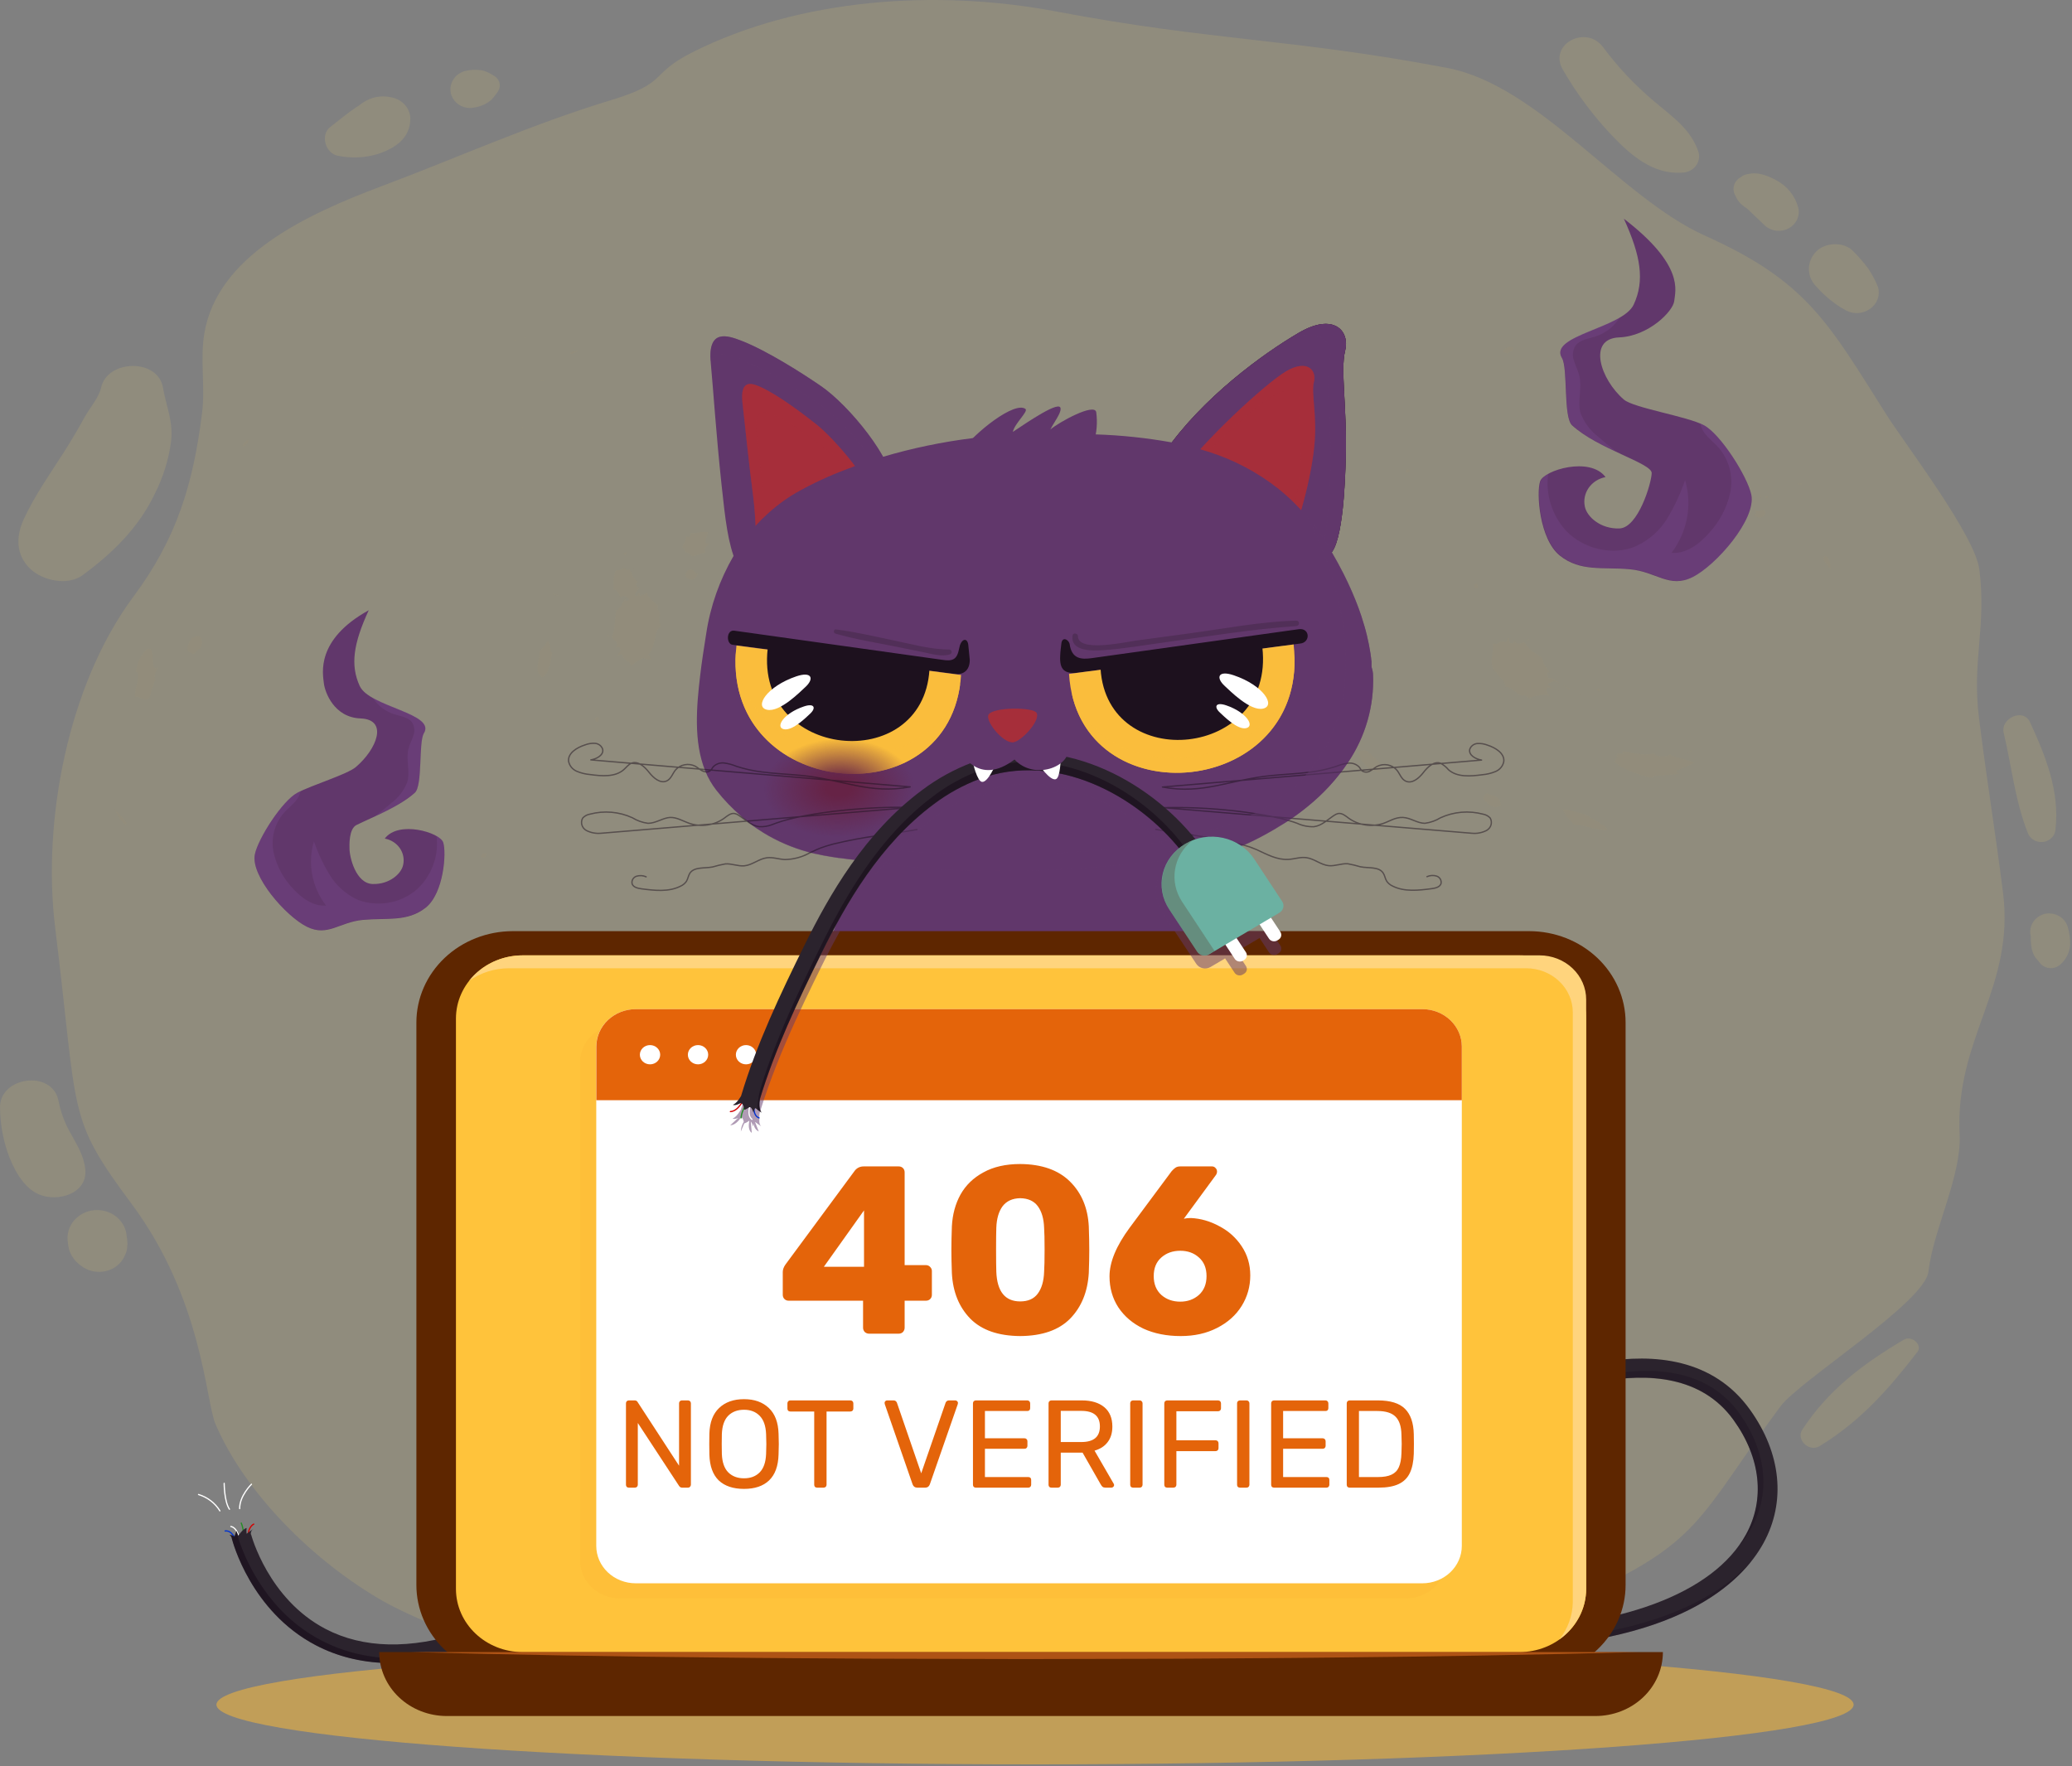 <svg width="1064" height="907" viewBox="0 0 1064 907" fill="none" xmlns="http://www.w3.org/2000/svg">
<rect x="0" y="0" width="1064" height="907" fill="#808080" stroke="none"/>
<g style="mix-blend-mode:multiply" opacity="0.58">
<path d="M531.5 906.103C763.657 906.103 951.856 892.381 951.856 875.455C951.856 858.528 763.657 844.807 531.5 844.807C299.344 844.807 111.145 858.528 111.145 875.455C111.145 892.381 299.344 906.103 531.5 906.103Z" fill="#F0B33B"/>
</g>
<g opacity="0.5">
<g style="mix-blend-mode:screen" opacity="0.5">
<g style="mix-blend-mode:screen" opacity="0.5">
<path d="M355.636 26.814C410.761 -0.906 481.086 -5.706 542.292 5.886C622.7 21.102 662.625 19.638 743.033 34.854C790.457 43.83 832.004 101.526 875.704 121.11C928.194 144.654 938.91 165.918 968.804 213.102C978.405 228.27 1014.4 275.142 1016.46 292.686C1020.13 322.518 1012.5 339.174 1016.28 368.982C1020.56 403.038 1024.18 423.99 1028.54 458.046C1034.85 507.366 1003.79 533.022 1006.3 582.654C1007.39 603.87 992.617 631.854 990.312 652.974C988.589 668.79 923.888 709.23 914.312 722.238C871.574 779.838 874.133 792.966 806.366 821.934C777.562 834.246 767.581 859.326 736.37 864.054C709.188 868.182 681.422 866.286 654.012 863.934C599.697 859.254 566.409 874.878 512.601 866.502C467.001 859.302 408.076 864.102 361.842 866.502C340.284 867.558 303.88 860.118 282.726 855.894C264.056 852.15 213.516 831.894 197.125 822.51C161.937 802.59 126.014 767.31 110.637 731.31C105.57 719.454 104.101 667.398 67.57 618.246C34.054 573.222 40.337 573.798 28.329 476.406C21.565 421.686 34.941 351.606 68.457 306.486C90.776 276.51 99.186 248.646 103.746 212.214C105.469 198.606 102.657 184.71 104.937 171.15C111.65 131.502 156.744 110.334 196.137 95.55C235.53 80.766 273.53 63.582 313.684 51.462C343.78 42.366 332.912 38.262 355.636 26.814ZM83.708 199.134C81.174 183.894 55.056 184.542 51.889 199.134C50.8 204.174 45.961 209.67 43.377 214.374C39.999 220.518 36.427 226.55 32.661 232.47C25.416 243.798 17.689 254.646 12.116 266.838C8.164 275.526 8.062 285.054 15.586 292.182C21.894 298.158 34.688 301.014 42.338 295.446C57.868 284.094 71.345 270.774 79.502 253.566C83.789 245.123 86.604 236.078 87.837 226.782C89.078 216.318 85.405 209.07 83.708 199.134V199.134ZM210.704 60.894C210.704 70.902 203.104 76.086 193.958 79.11C187.401 81.078 180.416 81.392 173.692 80.022C167.054 78.942 164.369 69.294 169.562 65.238C174.376 61.518 177.998 58.446 182.508 55.35C183.068 54.952 183.652 54.583 184.256 54.246C186.364 52.471 188.828 51.117 191.501 50.262C194.944 49.267 198.622 49.267 202.065 50.262C204.519 50.921 206.683 52.311 208.239 54.226C209.795 56.14 210.659 58.478 210.704 60.894V60.894ZM255.848 46.782C254.809 48.336 253.657 49.819 252.402 51.222C250.11 53.196 247.287 54.533 244.245 55.086C242.286 55.626 240.201 55.593 238.263 54.992C236.324 54.39 234.623 53.249 233.38 51.716C232.137 50.184 231.412 48.332 231.298 46.403C231.185 44.473 231.689 42.556 232.744 40.902C234.087 38.733 236.267 37.141 238.824 36.462C241.901 35.727 245.114 35.662 248.222 36.27C250.151 36.922 251.982 37.81 253.669 38.91C255.048 39.69 256.05 40.952 256.457 42.424C256.864 43.897 256.646 45.462 255.848 46.782V46.782ZM19.994 613.398C11.761 609.942 6.618 599.598 3.882 591.798C1.431 584.441 0.126 576.785 0.006 569.07C-0.475 552.894 26.758 549.126 30.026 565.23C31.026 570.493 32.818 575.593 35.346 580.374C38.944 587.118 42.946 592.686 43.782 600.414C45.125 612.99 29.748 617.526 19.994 613.398V613.398ZM65.341 639.798C65.38 641.52 64.952 643.222 64.1 644.742C62.949 647.524 60.843 649.857 58.121 651.366C55.611 652.721 52.732 653.34 49.85 653.143C46.968 652.947 44.213 651.944 41.933 650.262C38.812 648.198 36.532 645.182 35.473 641.718C35.012 639.786 34.74 637.818 34.662 635.838C34.662 632.019 36.264 628.356 39.114 625.656C41.965 622.955 45.831 621.438 49.862 621.438C53.724 621.43 57.444 622.815 60.267 625.311C63.09 627.807 64.805 631.228 65.062 634.878C65.256 635.885 65.366 636.904 65.392 637.926C65.457 638.581 65.457 639.24 65.392 639.894L65.341 639.798ZM1055.54 425.718C1055.5 427.361 1054.83 428.933 1053.67 430.155C1052.51 431.377 1050.93 432.169 1049.22 432.391C1047.5 432.613 1045.75 432.25 1044.29 431.366C1042.83 430.483 1041.74 429.136 1041.23 427.566C1034.72 411.078 1032.97 393.438 1028.92 376.302C1027.17 368.934 1039.05 363.342 1042.45 370.902C1050.55 388.494 1057.72 406.47 1055.54 425.814V425.718ZM1044.93 491.526V491.646V491.526ZM1063.04 485.382C1062.76 489.2 1060.94 492.77 1057.98 495.366C1057.22 496.054 1056.3 496.571 1055.3 496.88C1054.31 497.19 1053.25 497.284 1052.2 497.155C1051.16 497.026 1050.16 496.678 1049.28 496.136C1048.4 495.594 1047.66 494.872 1047.11 494.022C1048.1 495.294 1045.13 491.502 1045.06 491.622C1044.31 490.349 1043.74 488.984 1043.38 487.566C1043.05 485.986 1042.86 484.379 1042.83 482.766C1042.83 482.31 1042.83 481.854 1042.83 481.398C1042.83 480.942 1042.83 481.086 1042.83 480.846C1042.22 478.469 1042.59 475.96 1043.86 473.832C1045.14 471.704 1047.22 470.118 1049.69 469.398C1052.2 468.782 1054.87 469.116 1057.13 470.331C1059.38 471.545 1061.05 473.543 1061.78 475.902C1062.71 479.007 1063.14 482.228 1063.04 485.454V485.382ZM984.51 694.422C969.817 713.454 955.529 729.726 934.477 742.638C928.98 746.022 922.114 739.326 925.534 734.166C938.936 713.79 956.441 700.566 977.696 687.99C981.749 685.662 987.525 690.726 984.536 694.494L984.51 694.422ZM863.772 88.662C848.8 89.766 837.248 79.494 827.874 69.726C818.072 59.382 809.57 47.993 802.541 35.79C794.941 22.758 814.524 12.414 823.264 24.294C830.774 34.414 839.496 43.676 849.256 51.894C858.528 59.814 868.458 66.294 872.258 78.294C872.575 79.52 872.596 80.797 872.318 82.031C872.041 83.264 871.474 84.423 870.658 85.42C869.842 86.416 868.799 87.226 867.606 87.787C866.414 88.349 865.103 88.648 863.772 88.662V88.662ZM906.458 115.974C903.722 113.454 901.113 110.814 898.377 108.27C898.377 108.27 897.288 107.31 897.085 107.094C896.034 106.409 895.035 105.655 894.096 104.838C892.818 103.606 891.825 102.135 891.182 100.518C890.22 98.944 889.946 97.076 890.419 95.313C890.893 93.55 892.076 92.033 893.716 91.086C892.398 92.118 892.753 91.878 894.754 90.366C895.631 89.846 896.616 89.51 897.642 89.382C899.763 88.878 901.982 88.878 904.102 89.382C906.84 90.05 909.466 91.076 911.905 92.43C914.768 93.916 917.271 95.951 919.256 98.406C921.241 100.861 922.663 103.681 923.432 106.686C923.917 108.71 923.706 110.828 922.829 112.731C921.952 114.633 920.456 116.219 918.558 117.257C916.661 118.295 914.463 118.731 912.286 118.5C910.109 118.269 908.066 117.384 906.458 115.974V115.974ZM960.292 158.598C958.539 159.871 956.43 160.628 954.227 160.773C952.024 160.918 949.825 160.445 947.904 159.414C942.114 156.207 936.968 152.055 932.704 147.15C930.252 144.725 928.884 141.496 928.884 138.138C928.884 134.78 930.252 131.552 932.704 129.126C937.34 124.326 947.169 124.014 951.754 129.126C954.512 131.873 957.052 134.809 959.354 137.91C961.387 140.937 963.085 144.154 964.421 147.51C964.99 149.533 964.905 151.671 964.178 153.647C963.451 155.624 962.115 157.349 960.342 158.598H960.292Z" fill="#FFDE66"/>
</g>
</g>
<g style="mix-blend-mode:multiply" opacity="0.33">
<g style="mix-blend-mode:multiply" opacity="0.33">
<g style="mix-blend-mode:multiply" opacity="0.45">
<path d="M667.667 244.566L667.49 244.902C667.536 244.784 667.596 244.672 667.667 244.566Z" fill="#FABD3C"/>
<path d="M667.692 244.542L669.314 241.398L673.114 233.766L669.644 240.746C669.83 240.397 670.175 240.231 670.175 240.414C670.052 240.847 669.967 241.288 669.922 241.734C669.291 242.31 668.745 242.964 668.3 243.678L667.692 244.542Z" fill="#FABD3C"/>
<path d="M880.847 232.662C881.126 232.518 880.974 232.806 881.126 232.806C881.126 232.974 880.872 233.094 880.847 233.214V232.662Z" fill="#FABD3C"/>
<path d="M722.564 242.838C721.298 241.878 722.463 240.15 723.831 241.326H723.704C723.777 241.498 723.802 241.684 723.779 241.868C723.755 242.051 723.684 242.227 723.57 242.377C723.457 242.528 723.305 242.649 723.13 242.729C722.954 242.81 722.759 242.847 722.564 242.838Z" fill="#FABD3C"/>
<path d="M758.835 300.92C758.874 301.258 758.842 301.6 758.74 301.926C758.561 302.011 758.361 302.052 758.161 302.044C757.96 302.037 757.765 301.981 757.593 301.883C757.421 301.785 757.278 301.647 757.178 301.483C757.077 301.318 757.022 301.132 757.018 300.942C757.013 300.771 757.053 300.602 757.135 300.449C757.217 300.297 757.337 300.166 757.485 300.068C757.633 299.971 757.805 299.91 757.984 299.89C758.163 299.871 758.345 299.894 758.512 299.958C758.686 300.255 758.795 300.583 758.835 300.92Z" fill="#FABD3C"/>
<path d="M772.674 320.382L772.192 319.686L772.674 319.974V320.382Z" fill="#FABD3C"/>
<path d="M783.238 329.286C783.247 329.276 783.256 329.266 783.265 329.256C783.322 329.174 783.44 329.094 783.44 329.094C783.846 328.686 784.631 328.518 785.062 328.062V328.086C785.619 329.142 783.972 328.854 783.44 329.094C783.377 329.143 783.319 329.197 783.265 329.256C783.252 329.274 783.242 329.292 783.238 329.31V329.286Z" fill="#FABD3C"/>
<path d="M794.84 352.854C793.624 354.294 794.384 355.878 795.702 357.246V357.27C791.851 355.974 788.938 357.438 785.771 358.35L786.05 359.166C785.416 358.278 783.491 357.726 782.883 356.91C780.02 358.686 776.448 352.158 773.256 352.95C773.122 351.37 772.394 349.889 771.204 348.774C769.947 347.506 768.803 346.141 767.784 344.694L767.607 344.886C766.103 342.641 765.559 339.937 766.087 337.326C766.739 335.043 766.894 332.659 766.543 330.318C769.659 331.758 769.938 328.23 773.459 329.886L774.346 327.486C775.688 328.302 774.042 329.982 776.448 330.462C777.31 330.558 777.588 329.574 777.588 328.782C778.602 331.902 781.287 329.79 782.959 329.934C783.926 331.754 785.332 333.332 787.063 334.542C788.927 335.719 790.689 337.035 792.332 338.478C792.054 340.878 794.688 343.278 795.854 345.678C793.346 344.382 794.891 347.262 795.22 348.246C797.247 348.006 799.527 349.878 800.667 350.814L797.804 349.758C796.816 350.598 794.866 350.454 794.992 352.038C795.387 352.122 795.747 352.315 796.027 352.593C796.306 352.87 796.493 353.22 796.563 353.598C795.917 353.54 795.31 353.278 794.84 352.854Z" fill="#FABD3C"/>
<path d="M792.459 337.734C792.423 337.965 792.423 338.199 792.459 338.43C792.788 338.334 792.459 337.926 792.459 337.734Z" fill="#FABD3C"/>
<path d="M786.075 359.07L786.092 359.114C786.28 359.322 786.382 359.587 786.379 359.862L786.092 359.114C786.078 359.099 786.064 359.085 786.05 359.07H786.075Z" fill="#FABD3C"/>
<path d="M677.319 311.478H677.142L677.395 309.63H677.572L677.319 311.478Z" fill="#FABD3C"/>
<path d="M691.886 316.758C691.658 317.118 690.847 316.974 690.239 316.47H690.138C690.011 315.246 691.404 316.134 691.886 316.758Z" fill="#FABD3C"/>
<path d="M802.82 351.942C802.83 351.95 802.839 351.957 802.848 351.965C803.255 352.049 803.626 352.25 803.91 352.542C803.934 352.561 803.958 352.581 803.981 352.6C804.89 352.898 805.815 353.085 806.291 354.078C805.455 354.171 804.763 353.247 803.981 352.6C803.924 352.581 803.866 352.562 803.808 352.542H803.91C803.522 352.412 803.162 352.216 802.848 351.965C802.805 351.956 802.762 351.948 802.719 351.942H802.82Z" fill="#FABD3C"/>
<path d="M800.616 354.678L799.78 354.102L800.388 354.078L800.616 354.678Z" fill="#FABD3C"/>
<path d="M819.844 354.318C820.098 353.886 820.883 353.19 821.44 354.102H821.339C821.694 355.638 820.326 355.014 819.844 354.318Z" fill="#FABD3C"/>
<path d="M810.167 355.83L810.826 355.974L811.94 356.646L810.167 355.83Z" fill="#FABD3C"/>
<path d="M837.299 396.15C834.405 394.993 831.701 393.449 829.268 391.566H829.167C828.34 390.38 832.225 389.232 829.517 387.38C829.342 387.281 829.172 387.169 828.993 387.059C828.724 386.91 828.412 386.756 828.052 386.598C828.421 386.72 828.718 386.889 828.993 387.059C829.19 387.168 829.364 387.275 829.517 387.38C829.866 387.577 830.236 387.726 830.738 387.726C829.294 385.518 835.703 388.542 832.764 386.022C833.927 385.948 835.096 386.029 836.235 386.262C837.502 386.454 838.819 386.742 840.212 386.982C843.357 387.644 846.622 387.586 849.738 386.814C849.003 387.558 850.827 388.182 852.955 388.326C855.083 388.47 857.464 388.038 857.464 387.342C861.188 389.958 867.344 389.766 869.878 391.782C867.595 393.01 865.225 394.084 862.784 394.998C860.732 395.934 859.719 396.75 862.784 397.398C856.882 398.214 847.559 398.022 848.471 399.558C844.64 398.764 840.899 397.623 837.299 396.15Z" fill="#FABD3C"/>
<path d="M708.048 391.062C708.631 393.222 708.454 393.894 709.315 396.654H709.214C707.846 397.926 705.338 394.686 704.071 396.006C702.407 394.453 700.858 392.793 699.435 391.038C698.391 389.63 697.818 387.958 697.788 386.238C698.067 385.086 699.688 385.71 700.448 385.23C701.816 385.23 703.108 386.382 704.35 387.63C705.452 388.894 706.692 390.044 708.048 391.062Z" fill="#FABD3C"/>
<path d="M869.447 385.278C868.611 385.662 867.775 386.07 866.914 386.406H866.812C867.344 386.07 867.876 385.686 868.459 385.278H869.447Z" fill="#FABD3C"/>
<path d="M761.628 409.446C762.236 408.798 762.439 407.31 763.706 407.526C766.036 408.294 768.57 408.726 770.014 410.766C770.571 411.846 770.419 412.494 770.875 413.358C769.33 414.438 768.012 415.542 764.415 413.142C763.655 412.062 761.426 410.958 761.628 409.446Z" fill="#FABD3C"/>
<path d="M810.243 423.678C809.684 423.564 809.105 423.564 808.546 423.678V423.558C805.84 421.324 803.723 418.522 802.364 415.374L802.947 415.902C804.593 415.76 806.252 415.99 807.786 416.574C809.829 417.22 811.91 417.757 814.018 418.182C818.4 421.086 821.82 422.382 824.48 424.662C827.14 426.942 823.366 426.582 819.135 425.646C816.855 425.166 814.702 424.59 812.776 424.158C811.943 423.95 811.097 423.79 810.243 423.678Z" fill="#FABD3C"/>
<path d="M887.309 284.353C886.959 284.113 886.679 283.793 886.496 283.422V283.302C887.256 282.27 888.27 283.638 888.498 284.79C888.069 284.743 887.66 284.592 887.309 284.353Z" fill="#FABD3C"/>
<path d="M873.855 280.398L874.184 278.622L874.868 277.998L873.855 280.398Z" fill="#FABD3C"/>
<path d="M851.258 271.422C851.256 271.419 851.253 271.416 851.251 271.413C851.203 271.521 851.123 271.615 851.021 271.682C850.915 271.753 850.788 271.792 850.658 271.794C850.528 271.797 850.4 271.763 850.29 271.697C850.181 271.63 850.094 271.535 850.042 271.422C850.109 271.328 850.2 271.251 850.306 271.198C850.412 271.145 850.53 271.117 850.65 271.117C850.77 271.117 850.888 271.145 850.994 271.198C851.096 271.249 851.185 271.323 851.251 271.413C851.253 271.408 851.256 271.403 851.258 271.398V271.422Z" fill="#FABD3C"/>
<path d="M939.924 291.918C939.925 291.914 939.926 291.909 939.927 291.905C939.035 291.961 937.644 289.316 936.732 288.102C935.922 285.558 937.036 285.558 937.974 285.558C938.84 286.549 939.455 287.715 939.772 288.966C940.037 289.925 940.089 290.926 939.927 291.905C939.951 291.904 939.976 291.9 940 291.894L939.924 291.918Z" fill="#FABD3C"/>
<path d="M896.883 268.59C896.452 268.734 896.579 268.47 896.452 268.326L896.579 268.062L896.883 268.59Z" fill="#FABD3C"/>
<path d="M896.452 265.782L896.655 265.638L896.452 266.454C896.072 266.31 896.452 265.902 896.452 265.782Z" fill="#FABD3C"/>
<path d="M906.079 264.606C905.338 265.376 904.313 265.849 903.216 265.926C902.507 265.374 899.467 264.918 901.848 263.838L901.57 262.35C903.723 262.686 904.027 261.846 906.256 261.846C905.851 262.71 907.371 263.07 906.079 264.606Z" fill="#FABD3C"/>
<path d="M900.556 264.246L901.088 264.102L901.038 264.246H900.556Z" fill="#FABD3C"/>
<path d="M907.548 255.798C906.864 255.918 906.383 255.678 906.535 255.222L906.459 255.246C907.852 253.926 908.764 255.39 907.548 255.798Z" fill="#FABD3C"/>
<path d="M903.976 255.438C903.774 255.198 903.267 255.054 903.774 254.598V254.622C904.939 254.118 904.99 255.174 903.976 255.438Z" fill="#FABD3C"/>
<path d="M910.335 253.614C910.208 253.398 909.347 253.71 909.98 253.062V253.086C911.07 252.678 910.436 253.302 910.335 253.614Z" fill="#FABD3C"/>
<path d="M922.875 248.262C923.204 248.742 923.863 248.934 925.256 248.694C926.016 247.614 923.584 248.646 922.875 248.262Z" fill="#FABD3C"/>
<path d="M925.383 247.662C925.712 247.518 926.219 247.326 925.712 247.662H925.383C925.383 247.662 925.256 247.614 925.383 247.566V247.662Z" fill="#FABD3C"/>
<path d="M922.444 244.134C923.128 243.822 923.66 243.99 922.976 244.302V244.326C922.596 244.326 922.647 244.182 922.444 244.134Z" fill="#FABD3C"/>
<path d="M773.864 178.614C774.8 178.239 775.832 178.138 776.828 178.326V178.302C778.019 179.838 775.156 180.87 773.94 181.518C773.256 181.278 772.547 181.062 771.787 180.846C771.889 180.331 772.135 179.852 772.501 179.459C772.867 179.066 773.338 178.774 773.864 178.614Z" fill="#FABD3C"/>
<path d="M826.963 148.854C828.483 150.534 823.239 149.31 823.695 147.678V147.654C824.146 147.179 825.638 148.066 826.92 148.829L826.963 148.854Z" fill="#FABD3C"/>
<path d="M102.556 333.102C101.391 334.182 100.2 335.838 98.858 335.838L98.732 335.772C97.299 335.025 95.802 334.245 96.122 332.286C97.414 329.646 97.515 327.582 100.58 326.742C103.646 325.902 105.09 330.054 102.556 333.102Z" fill="#FABD3C"/>
<path d="M75.703 333.198C78.439 332.478 78.312 335.718 78.439 338.766C78.566 341.814 78.895 344.502 81.682 342.51C80.772 343.37 80.117 344.441 79.779 345.615C79.441 346.79 79.433 348.028 79.756 349.206C78.548 352.182 77.574 355.238 76.843 358.35C73.93 361.086 70.814 356.598 69.243 358.158C69.251 356.879 69.37 355.603 69.598 354.342C69.865 353.006 70.156 351.604 70.425 350.305L70.459 350.142C71.042 347.55 71.295 345.366 69.8 344.982C70.17 340.5 72.272 336.304 75.703 333.198Z" fill="#FABD3C"/>
<path d="M58.78 415.566C58.825 415.641 58.87 415.719 58.915 415.797C61.121 417.633 64.988 421.722 65.038 423.438C62.037 422.786 60.421 418.423 58.915 415.797C58.87 415.759 58.825 415.722 58.78 415.686V415.566Z" fill="#FABD3C"/>
<path d="M248.071 438.318C249.287 437.718 250.3 438.534 249.566 439.566V439.734C247.59 441.366 245.791 440.31 248.071 438.318Z" fill="#FABD3C"/>
<path d="M307.462 369.74C307.391 369.955 307.276 370.154 307.123 370.326V370.494C306.439 370.974 305.755 370.638 305.527 369.486C305.618 369.149 305.785 368.836 306.017 368.566C306.249 368.297 306.54 368.078 306.87 367.926C307.056 368.066 307.21 368.24 307.324 368.437C307.438 368.634 307.509 368.851 307.532 369.075C307.556 369.299 307.532 369.525 307.462 369.74Z" fill="#FABD3C"/>
<path d="M312.215 343.038L312.519 342.726L312.215 343.638V343.038Z" fill="#FABD3C"/>
<path d="M313.38 327.246H313.127C313.127 327.246 313.304 327.294 313.38 327.246Z" fill="#FABD3C"/>
<path d="M311.303 326.334C311.936 326.454 312.544 327.078 313.127 327.198C312.57 326.862 311.886 325.182 311.303 326.334Z" fill="#FABD3C"/>
<path d="M316.395 313.494C316.177 313.599 315.948 313.679 315.711 313.734C315.863 313.614 316.04 313.182 316.395 313.35C316.383 313.397 316.383 313.447 316.395 313.494Z" fill="#FABD3C"/>
<path d="M338.714 309.75L338.08 310.182C338.143 310.068 338.232 309.969 338.342 309.894C338.452 309.819 338.58 309.77 338.714 309.75Z" fill="#FABD3C"/>
<path d="M338.764 316.614C338.615 317.406 338.539 318.209 338.536 319.014C338.581 319.856 338.89 320.667 339.423 321.342C336.307 323.91 336.814 327.774 335.243 331.902H335.496C334.955 333.433 334.094 334.846 332.963 336.054C333.647 337.038 334.382 337.998 333.647 338.91C332.836 338.766 331.392 338.838 330.607 337.854C328.125 338.851 325.903 340.35 324.096 342.246C323.362 338.43 320.372 340.374 319.536 336.03L317.13 336.678C316.978 334.902 319.258 335.358 318.295 332.838C317.864 331.998 316.927 332.406 316.218 332.838C318.27 329.934 314.926 328.782 314.09 327.174C315.082 325.057 315.608 322.77 315.635 320.454C315.711 319.182 315.914 318.03 315.914 316.782C315.964 316.158 316.04 315.414 316.116 314.934C316.192 314.454 316.319 313.974 316.446 313.494C318.7 312.486 319.435 309.318 321.234 307.494C321.208 309.342 322.323 308.478 323.184 307.686C321.614 306.702 319.714 304.782 318.726 307.062C318.042 305.19 316.42 302.166 315.002 303.006C314.82 299.708 315.136 296.403 315.939 293.19C316.674 292.23 320.398 293.694 319.714 290.55C320.068 291.15 319.587 291.63 320.068 292.11C321.411 290.55 321.664 294.318 322.602 292.11C324.932 293.622 324.299 296.958 327.668 298.758C326.376 298.758 326.579 300.438 327.238 301.302L327.542 301.11V301.518C327.646 301.639 327.787 301.726 327.945 301.769C328.104 301.812 328.272 301.808 328.428 301.758C327.407 302.934 326.555 304.233 325.895 305.622C326.127 305.814 326.412 305.941 326.716 305.988C327.021 306.035 327.333 305.999 327.618 305.886C327.504 305.582 327.513 305.249 327.644 304.952C327.776 304.655 328.019 304.415 328.327 304.278C328.531 304.747 328.531 305.273 328.327 305.742C328.858 305.875 329.417 305.875 329.948 305.742L329.315 305.166L330.252 305.526V305.646C331.024 305.32 331.645 304.74 332 304.014C332.583 306.99 335.218 308.646 337.523 310.542L338.08 310.158C337.65 310.878 338.055 312.294 337.65 312.918C339.17 313.59 338.992 314.934 338.764 316.614Z" fill="#FABD3C"/>
<path d="M350.874 446.118L348.467 447.486V447.198L350.874 445.83V446.118Z" fill="#FABD3C"/>
<path d="M352.748 427.158C353.052 426.126 352.875 425.166 352.419 425.19C351.912 426.102 351.659 428.286 352.748 427.158Z" fill="#FABD3C"/>
<path d="M321.259 285.126C321.816 284.406 322.247 283.158 320.727 283.71C319.916 284.43 320.778 285.126 321.259 285.126Z" fill="#FABD3C"/>
<path d="M325.211 293.286V292.71L325.236 292.782C325.248 292.728 325.26 292.676 325.272 292.627C325.326 292.299 325.404 291.968 325.464 291.654C325.442 292.013 325.361 292.261 325.272 292.627C325.236 292.85 325.211 293.072 325.211 293.286Z" fill="#FABD3C"/>
<path d="M358.524 294.582C358.068 295.23 357.612 297.846 355.079 297.63L355.104 297.702C354.59 297.745 354.074 297.648 353.616 297.422C353.158 297.196 352.777 296.851 352.519 296.428C352.261 296.004 352.136 295.52 352.159 295.031C352.181 294.543 352.351 294.07 352.647 293.67C353.103 292.398 354.826 292.422 355.991 292.854C357.156 293.286 357.207 295.038 358.524 294.582Z" fill="#FABD3C"/>
<path d="M363.515 273.39C363.211 275.67 360.754 279.822 364.199 279.03L364.326 279.102C363.645 279.706 363.002 280.347 362.4 281.022C361.792 281.91 361.539 283.038 362.527 283.614L359.183 284.742C358.034 285.183 356.836 285.497 355.611 285.678C354.593 285.549 353.293 283.107 351.837 283.745C351.79 283.77 351.742 283.793 351.693 283.818C351.564 283.892 351.435 283.991 351.304 284.118C351.402 283.97 351.549 283.889 351.693 283.818C351.741 283.79 351.789 283.766 351.837 283.745C352.005 283.654 352.14 283.545 352.14 283.302C350.215 282.99 352.647 281.334 350.519 281.574C350.451 281.071 350.493 280.561 350.641 280.074C350.789 279.587 351.041 279.134 351.38 278.742C351.764 278.256 352.041 277.701 352.193 277.112C352.345 276.522 352.37 275.909 352.267 275.31C353.103 276.414 354.598 275.358 354.598 274.494C354.664 274.361 354.687 274.213 354.665 274.068C354.642 273.923 354.575 273.787 354.471 273.678C357.891 274.158 360.703 272.454 363.515 273.39Z" fill="#FABD3C"/>
<path d="M277.128 334.518C278.648 332.454 279.358 332.19 281.182 329.43L281.207 329.406C283.107 329.838 281.739 334.566 283.588 335.046C282.372 341.694 281.916 345.318 278.902 347.718C277.762 348.222 277.356 346.23 276.52 345.822C274.975 343.11 277.128 337.998 277.128 334.518Z" fill="#FABD3C"/>
<path d="M358.727 268.878L358.119 270.294L358.22 269.094L358.727 268.878Z" fill="#FABD3C"/>
<path d="M395.41 320.478C395.411 320.471 395.413 320.464 395.414 320.456C394.959 320.52 395.134 321.12 393.662 320.742C392.774 320.501 391.923 320.155 391.128 319.71C390.698 319.062 390.039 317.982 390.698 317.982C391.356 317.982 391.964 318.198 392.446 318.198C394.102 319.006 395.559 319.72 395.414 320.456C395.421 320.456 395.428 320.455 395.435 320.454L395.41 320.478Z" fill="#FABD3C"/>
<path d="M380.742 303.75C382.211 303.726 382.464 303.27 384.187 304.038L384.212 304.014C387.252 305.286 384.998 306.582 386.746 308.166C384.961 307.763 383.209 307.241 381.502 306.606H381.78C380.615 305.55 381.071 304.71 380.742 303.75Z" fill="#FABD3C"/>
<path d="M284.678 305.382C284.12 305.166 282.879 304.71 283.715 304.878L283.74 304.854C284.913 305.13 286.064 305.483 287.186 305.91C287.603 306.022 288.01 306.167 288.402 306.342C287.819 306.15 285.919 305.814 284.678 305.382Z" fill="#FABD3C"/>
<path d="M388.899 214.566C388.291 214.566 387.455 213.894 387.126 214.422C386.528 211.404 385.629 208.447 384.44 205.59C383.294 203.565 382.62 201.331 382.464 199.038C385.955 201.992 388.293 205.974 389.102 210.342C390.014 213.87 389.507 214.566 388.899 214.566Z" fill="#FABD3C"/>
<path d="M404.758 233.43C403.314 236.406 403.111 229.806 402.883 225.222L402.908 225.126C403.01 221.79 403.516 220.806 403.972 220.518C404.851 222.394 405.324 224.418 405.366 226.47C405.465 228.805 405.261 231.142 404.758 233.43Z" fill="#FABD3C"/>
<path d="M388.747 197.91C387.252 194.982 388.848 196.806 389.051 196.638H389.076C390.723 198.462 392.598 203.526 391.052 202.494C390.032 201.092 389.254 199.544 388.747 197.91Z" fill="#FABD3C"/>
<path d="M293.164 181.926C294.485 181.667 295.693 181.04 296.635 180.126C294.786 180.054 292.05 180.942 293.164 181.926Z" fill="#FABD3C"/>
<path d="M280.244 195.894H277.711L276.951 195.198L280.244 195.894Z" fill="#FABD3C"/>
<path d="M268.377 220.098C268.298 220.203 268.187 220.283 268.059 220.326C267.527 220.326 267.4 219.75 268.059 219.15C268.187 219.193 268.298 219.273 268.377 219.378C268.455 219.483 268.497 219.609 268.497 219.738C268.497 219.867 268.455 219.993 268.377 220.098Z" fill="#FABD3C"/>
<path d="M268.92 173.646L270.339 173.022L270.238 173.118C270.263 173.526 269.706 173.55 269.427 173.646H268.92Z" fill="#FABD3C"/>
<path d="M263.778 174.678H265.272L265.171 174.726C264.715 175.158 264.082 174.966 263.93 174.87L263.778 174.678Z" fill="#FABD3C"/>
<path d="M126.826 226.086C125.635 227.19 124.292 228.486 124.672 229.11C126.192 229.926 129.03 224.838 126.826 226.086Z" fill="#FABD3C"/>
<path d="M120.34 274.014C120.594 272.958 120.948 271.926 121.278 270.918C121.126 272.022 121.126 273.126 120.974 274.206L120.34 274.014Z" fill="#FABD3C"/>
</g>
</g>
</g>
</g>
<path d="M899.315 254.094C897.415 244.854 883.558 222.894 874.894 218.334C866.23 213.774 838.92 209.526 833.879 205.206C821.846 194.862 815.056 174.006 831.346 173.286C846.546 172.71 859.212 159.822 859.744 154.566C860.276 149.31 865.115 136.326 833.879 112.326C842.644 131.526 844.595 144.174 838.946 156.39C833.296 168.606 795.094 172.278 802.06 183.822C805.227 189.078 802.668 214.206 807.279 218.43C820.604 230.67 848.268 237.846 848.167 242.958C848.066 248.07 841.226 271.062 831.599 271.398C821.972 271.734 814.955 265.446 813.866 260.262C813.496 258.602 813.477 256.889 813.81 255.222C814.143 253.555 814.821 251.967 815.806 250.55C816.791 249.133 818.062 247.915 819.547 246.966C821.031 246.017 822.699 245.357 824.455 245.022C816.551 234.318 792.839 241.398 790.863 247.206C788.887 253.014 790.458 276.894 800.996 285.342C811.535 293.79 823.214 291.078 836.944 292.35C850.675 293.622 857.211 302.358 869.194 296.358C881.176 290.358 901.899 266.718 899.315 254.094Z" fill="#61376B"/>
<g style="mix-blend-mode:multiply" opacity="0.48">
<g style="mix-blend-mode:multiply" opacity="0.48">
<path d="M899.313 254.095C897.413 244.855 883.556 222.895 874.892 218.335C874.335 218.047 873.727 217.759 873.043 217.471C873.528 219.648 874.562 221.682 876.058 223.399C878.16 225.799 880.795 227.887 882.923 230.335C885.481 233.505 887.301 237.152 888.266 241.035C889.231 244.919 889.318 248.953 888.521 252.871C886.84 260.708 883.004 267.985 877.4 273.967C872.562 279.439 865.874 284.455 858.35 283.927C862.389 278.589 865.112 272.461 866.318 265.993C867.524 259.526 867.181 252.884 865.316 246.559C862.987 253.36 859.94 259.921 856.222 266.143C852.459 272.38 846.8 277.398 839.983 280.543C827.975 285.655 812.876 281.767 804.086 272.479C800.539 268.498 797.9 263.866 796.334 258.872C794.769 253.878 794.312 248.632 794.991 243.463C793.322 244.24 791.975 245.524 791.166 247.111C789.164 252.919 790.76 276.799 801.299 285.247C811.838 293.695 823.516 290.983 837.247 292.255C850.978 293.527 857.514 302.263 869.496 296.263C881.479 290.263 901.897 266.719 899.313 254.095Z" fill="#84529C"/>
</g>
<g style="mix-blend-mode:multiply" opacity="0.48">
<path d="M807.353 218.334C813.332 223.83 822.198 228.294 830.153 232.038C826.961 229.638 823.82 227.046 820.83 224.382C816.591 221.156 813.395 216.864 811.609 211.998C809.962 205.878 812.521 199.302 811.051 193.158C810.443 190.494 809.101 188.046 808.316 185.406C807.823 184.124 807.631 182.756 807.753 181.396C807.876 180.037 808.31 178.719 809.025 177.534C811.204 174.534 815.536 174.006 819.158 172.854C824.189 171.239 828.476 168.026 831.293 163.758L831.647 163.11C818.981 170.31 796.637 174.654 802.109 183.726C805.301 188.982 802.742 214.11 807.353 218.334Z" fill="#84529C"/>
</g>
</g>
<path d="M130.878 438.726C132.576 430.566 144.964 411.222 152.69 407.142C160.417 403.062 178.252 397.734 182.736 393.918C193.502 384.774 199.608 369.51 185.117 368.958C171.513 368.454 166.801 355.446 166.294 350.79C165.788 346.134 161.912 328.542 189.348 313.398C181.52 330.366 179.772 341.55 184.737 352.326C189.702 363.102 223.928 366.366 217.67 376.566C214.833 381.198 217.138 403.422 213.009 407.142C205.029 414.342 191.248 419.646 183.09 423.678C179.088 425.646 179.442 434.142 179.468 435.678C179.468 440.19 182.685 453.678 191.298 453.99C199.912 454.302 206.169 448.71 207.03 444.126C207.355 442.654 207.367 441.135 207.066 439.658C206.766 438.18 206.158 436.774 205.279 435.522C204.4 434.269 203.266 433.194 201.945 432.36C200.623 431.526 199.14 430.949 197.581 430.662C204.624 421.206 225.802 427.47 227.576 432.606C229.349 437.742 227.93 458.838 218.532 466.206C209.133 473.574 198.696 471.294 186.434 472.422C174.173 473.55 168.346 481.254 157.605 475.95C146.864 470.646 128.573 449.862 130.878 438.726Z" fill="#61376B"/>
<g style="mix-blend-mode:multiply" opacity="0.48">
<g style="mix-blend-mode:multiply" opacity="0.48">
<path d="M130.879 438.726C132.576 430.566 144.964 411.222 152.691 407.142C153.197 406.878 153.755 406.638 154.363 406.374C153.927 408.303 152.996 410.1 151.652 411.606C149.777 413.79 147.421 415.566 145.547 417.75C143.246 420.528 141.602 423.743 140.728 427.176C139.854 430.609 139.769 434.179 140.48 437.646C141.982 444.588 145.41 451.025 150.411 456.294C154.743 461.094 160.721 465.534 167.435 465.078C163.83 460.382 161.396 454.972 160.317 449.256C159.237 443.541 159.54 437.667 161.203 432.078C163.28 438.087 166.005 443.878 169.335 449.358C172.704 454.9 177.752 459.357 183.825 462.15C189.315 464.177 195.325 464.574 201.058 463.288C206.791 462.002 211.976 459.094 215.923 454.95C219.104 451.447 221.479 447.354 222.897 442.932C224.314 438.511 224.743 433.858 224.156 429.27C225.637 429.95 226.833 431.083 227.551 432.486C229.349 437.622 227.905 458.718 218.507 466.086C209.108 473.454 198.671 471.174 186.409 472.302C174.148 473.43 168.321 481.134 157.58 475.83C146.839 470.526 128.573 449.862 130.879 438.726Z" fill="#84529C"/>
</g>
<g style="mix-blend-mode:multiply" opacity="0.48">
<path d="M213.035 407.118C206.887 412.034 200.017 416.076 192.642 419.118C195.504 416.958 198.291 414.726 200.976 412.374C204.749 409.529 207.602 405.737 209.21 401.43C210.679 396.03 208.399 390.222 209.691 384.774C210.248 382.374 211.464 380.238 212.224 377.934C212.666 376.802 212.838 375.59 212.728 374.387C212.619 373.184 212.231 372.019 211.591 370.974C209.666 368.334 205.79 367.854 202.522 366.846C198.048 365.423 194.229 362.584 191.704 358.806L191.4 358.23C202.623 364.686 222.662 368.43 217.772 376.446C214.859 381.126 217.164 403.398 213.035 407.118Z" fill="#84529C"/>
</g>
</g>
<path d="M124.671 790.303C125.23 787.584 124.958 784.769 123.886 782.191" stroke="#268E26" stroke-width="0.63" stroke-linecap="round" stroke-linejoin="round"/>
<path d="M123.077 790.878C123.077 790.878 122.215 784.614 118.542 783.942" stroke="white" stroke-width="0.63" stroke-linecap="round" stroke-linejoin="round"/>
<path d="M121.125 791.047C121.125 791.047 119.301 785.767 115.603 786.247" stroke="#0032D0" stroke-width="0.63" stroke-linecap="round" stroke-linejoin="round"/>
<path d="M127.279 791.311C127.279 791.311 126.671 784.663 130.319 782.719" stroke="#D30000" stroke-width="0.63" stroke-linecap="round" stroke-linejoin="round"/>
<path d="M128.927 787.999L119.072 790.231C119.452 791.743 128.8 827.479 162.139 844.951C184.027 856.399 210.83 857.167 241.812 847.231C334.304 817.567 448.026 841.855 449.166 842.095L451.446 832.759C446.708 831.703 333.823 807.607 238.646 838.135C210.5 847.159 186.484 846.631 167.206 836.575C137.718 821.215 129.028 788.335 128.927 787.999Z" fill="#2B232D"/>
<path d="M119.071 790.231C119.04 789.832 118.911 789.444 118.696 789.098C118.481 788.753 118.184 788.459 117.83 788.24C120.363 788.744 120.363 789.247 120.363 789.247L121.377 786.247L122.415 788.647C122.415 788.647 124.569 785.264 126.646 784.688C126.499 785.683 126.499 786.692 126.646 787.688L130.218 785.047C129.715 785.376 129.318 785.83 129.072 786.36C128.826 786.89 128.74 787.474 128.825 788.047C128.825 790.447 127.811 791.48 127.153 791.696C125.521 792.002 123.871 792.218 122.213 792.344C122.035 792.248 119.071 790.231 119.071 790.231Z" fill="#2B232D"/>
<g style="mix-blend-mode:multiply" opacity="0.5">
<path d="M244.471 844.734C213.489 854.67 186.686 853.902 164.798 842.334C138.071 828.342 126.798 802.59 123.125 792.15C122.745 791.046 122.441 790.134 122.238 789.414C122.035 788.694 121.782 787.806 121.731 787.638C121.705 787.253 121.574 786.88 121.351 786.558L120.465 789.15C120.465 789.15 120.465 789.006 120.059 788.814C119.359 788.479 118.606 788.252 117.83 788.142C118.179 788.366 118.472 788.662 118.686 789.006C118.901 789.35 119.032 789.735 119.071 790.134C119.477 791.646 128.825 827.382 162.138 844.854C184.026 856.302 210.829 857.07 241.811 847.134C334.303 817.494 448.05 841.758 449.19 842.022L449.899 839.118C434.573 836.166 330.351 817.182 244.471 844.734Z" fill="#140716"/>
</g>
<path d="M101.947 767.526C106.576 768.942 110.485 771.936 112.917 775.926" stroke="white" stroke-width="0.63" stroke-linecap="round" stroke-linejoin="round"/>
<path d="M115.122 761.791C115.122 761.791 115.122 771.079 117.833 775.087" stroke="white" stroke-width="0.63" stroke-linecap="round" stroke-linejoin="round"/>
<path d="M129.131 762.246C129.131 762.246 122.949 768.246 123.076 774.774" stroke="white" stroke-width="0.63" stroke-linecap="round" stroke-linejoin="round"/>
<path d="M764.591 846.727L764.464 837.127C831.699 836.359 879.832 818.479 896.577 788.047C906.457 770.071 904.177 748.639 890.193 729.271C857.437 683.671 778.727 723.847 777.967 724.255L773.102 715.855C776.649 714.007 860.705 671.215 898.579 723.871C914.691 746.263 917.224 771.271 905.571 792.487C894.677 812.359 861.896 845.719 764.591 846.727Z" fill="#2B232D"/>
<g style="mix-blend-mode:multiply" opacity="0.5">
<g style="mix-blend-mode:multiply" opacity="0.5">
<path d="M900.023 800.958C884.975 820.542 849.153 845.862 764.591 846.822L764.464 837.222H767.479V843.27C847 842.31 883.429 819.918 900.023 800.958Z" fill="#140716"/>
</g>
<g style="mix-blend-mode:multiply" opacity="0.5">
<path d="M777.967 724.326L773.078 715.902C773.483 715.71 774.851 715.014 777.03 714.006L780.906 720.726C781.717 720.318 860.402 680.214 893.133 725.742C907.092 745.11 909.397 766.542 899.517 784.518C897.407 788.354 894.858 791.96 891.917 795.27C893.665 792.983 895.232 790.576 896.603 788.07C906.509 770.094 904.203 748.662 890.245 729.294C857.438 683.838 778.753 723.942 777.967 724.326Z" fill="#140716"/>
</g>
</g>
<path d="M660.724 612.63C654.948 637.038 621.001 644.934 522.252 643.518C423.452 644.934 389.556 637.038 383.805 612.63C378.08 581.214 392.064 546.39 414.053 508.038C420.429 496.788 425.752 485.031 429.963 472.902C433.129 463.854 435.612 455.166 437.563 447.342C438.753 442.542 439.665 438.054 440.451 433.998C440.957 431.166 441.413 428.574 441.793 426.222C441.793 425.694 441.971 425.19 442.021 424.662C442.224 423.486 442.376 422.262 442.528 421.326C442.68 420.39 442.781 419.31 442.883 418.446C443.415 414.198 443.567 411.774 443.567 411.774L454.967 411.414L460.033 411.222L471.611 410.838L511.815 409.47C511.815 409.014 511.815 408.75 511.815 408.75L522.353 409.134L532.892 408.75C532.892 408.75 532.892 409.014 532.892 409.47L591.361 411.462L598.48 411.702H601.013C601.013 411.702 601.013 412.23 601.14 413.142C601.14 413.598 601.14 414.198 601.292 414.894C601.419 416.214 601.596 417.942 601.849 420.054C601.849 420.894 602.052 421.806 602.179 422.79C602.533 425.718 602.989 429.15 603.572 433.014C603.775 434.286 603.977 435.63 604.205 436.998C604.661 439.862 605.193 442.91 605.801 446.142C607.22 453.846 609.044 462.534 611.349 471.846C611.349 472.134 611.527 472.47 611.603 472.782C612.025 474.51 612.481 476.262 612.971 478.038C615.504 487.638 618.569 497.646 622.217 507.918C635.213 544.326 666.272 582.486 660.724 612.63Z" fill="#61376B"/>
<path d="M378.131 289.255C373.774 278.935 372.482 267.127 370.531 249.007C367.669 222.223 366.275 200.023 364.983 186.343C363.311 168.751 373.495 172.207 380.766 175.015C393.787 180.055 412.204 191.815 421.578 198.271C436.17 208.231 459.071 236.503 458.463 249.607C443.972 266.887 417.828 284.575 378.131 289.255Z" fill="#61376B"/>
<g style="mix-blend-mode:multiply" opacity="0.5">
<path d="M458.463 249.607C457.754 250.455 457.019 251.295 456.259 252.127C451.42 237.727 433.003 216.127 420.589 207.583C411.241 201.175 392.723 189.367 379.777 184.327C374.432 182.263 367.592 179.839 364.932 185.599C363.589 168.799 373.571 172.231 380.765 175.015C393.787 180.055 412.204 191.815 421.577 198.271C436.169 208.327 459.046 236.527 458.463 249.607Z" fill="#61376B"/>
</g>
<path d="M390.672 287.263C387.48 279.319 388.595 268.951 386.796 255.151C384.136 234.703 382.565 217.807 381.324 207.367C379.728 193.951 386.568 196.831 391.457 199.159C400.223 203.335 412.763 212.791 419.147 217.879C429.103 225.823 449.141 249.295 449.116 259.231C440.021 271.999 416.816 284.719 390.672 287.263Z" fill="#A62E3A"/>
<g style="mix-blend-mode:multiply" opacity="0.35">
<path d="M448.939 257.551C442.544 248.285 434.953 239.812 426.341 232.327C419.957 227.239 407.417 217.784 398.652 213.632C393.763 211.232 386.923 208.399 388.519 221.815C389.76 232.255 391.305 249.175 393.991 269.599C394.827 276.031 395.029 281.599 395.333 286.735C393.788 286.975 392.217 287.167 390.672 287.311C387.48 279.367 388.595 268.999 386.796 255.175C384.136 234.752 382.565 217.855 381.324 207.415C379.728 194 386.568 196.88 391.457 199.208C400.248 203.36 412.763 212.84 419.172 217.928C428.571 225.416 447.039 246.847 448.939 257.551Z" fill="#A62E3A"/>
</g>
<path d="M597.747 232.735C603.371 254.335 673.088 292.735 682.842 284.719C689.91 278.983 690.796 244.567 691.05 235.807C691.835 208.951 688.212 190.207 690.746 180.127C693.279 170.047 685.02 160.351 667.008 170.887C648.996 181.423 617.456 204.031 597.747 232.735Z" fill="#3D243E"/>
<path d="M597.747 232.735C603.371 254.335 673.088 292.735 682.842 284.719C689.91 278.983 690.796 244.567 691.05 235.807C691.835 208.951 688.212 190.207 690.746 180.127C693.279 170.047 685.02 160.351 667.008 170.887C648.996 181.423 617.456 204.031 597.747 232.735Z" fill="#3D243E"/>
<path d="M597.747 232.735C603.371 254.335 673.088 292.735 682.842 284.719C689.91 278.983 690.796 244.567 691.05 235.807C691.835 208.951 688.212 190.207 690.746 180.127C693.279 170.047 685.02 160.351 667.008 170.887C648.996 181.423 617.456 204.031 597.747 232.735Z" fill="#61376B"/>
<g style="mix-blend-mode:multiply" opacity="0.5">
<path d="M682.84 284.717C681.355 285.669 679.536 286.031 677.773 285.725C682.232 274.445 682.84 248.789 683.093 241.397C683.878 214.541 680.281 195.797 682.789 185.741C685.297 175.685 677.064 165.941 659.052 176.477C654.998 178.877 650.286 181.829 645.169 185.333C652.125 180.164 659.372 175.357 666.88 170.933C684.892 160.397 693.125 170.093 690.617 180.173C688.109 190.253 691.706 208.973 690.921 235.853C690.794 244.565 689.908 278.981 682.84 284.717Z" fill="#61376B"/>
</g>
<path d="M605.194 244.471C608.538 257.311 654.442 285.391 660.269 280.663C664.474 277.231 672.936 249.031 674.886 229.303C676.533 213.367 673.189 202.135 674.709 196.135C676.229 190.135 671.289 184.351 660.548 190.615C649.806 196.879 616.924 227.359 605.194 244.471Z" fill="#A62E3A"/>
<g style="mix-blend-mode:multiply" opacity="0.35">
<path d="M674.886 229.302C672.834 249.054 664.474 277.302 660.269 280.662C659.875 280.954 659.399 281.13 658.901 281.166C663.092 268.479 666.01 255.445 667.616 242.238C669.262 226.302 665.918 215.07 667.413 209.046C668.908 203.022 664.018 197.262 653.277 203.55C644.537 208.662 620.952 229.95 606.208 246.894C605.784 246.129 605.445 245.325 605.194 244.494C616.924 227.382 649.832 196.926 660.573 190.638C671.314 184.35 676.204 190.134 674.709 196.158C673.214 202.182 676.558 213.366 674.886 229.302Z" fill="#A62E3A"/>
</g>
<path d="M705.082 346.47C705.743 362.514 701.189 378.364 692.035 391.878C686.39 400.225 679.475 407.738 671.515 414.174C669.945 415.446 668.374 416.694 666.727 417.894C665.081 419.094 663.459 420.294 661.661 421.422C660.394 422.262 659.127 423.126 657.785 423.822C656.442 424.518 655.251 425.454 653.807 426.222C649.653 428.67 645.371 430.926 640.963 432.99L640.229 433.302L638.683 433.926L637.594 434.31L636.581 434.646C635.533 434.982 634.393 435.318 633.161 435.654L630.627 436.302L628.55 436.806L627.182 437.118L623.255 437.934L618.189 438.87C615.934 439.302 613.578 439.686 611.121 440.07L608.866 440.406L604.838 440.982H604.534H604.255L600.734 441.462L596.427 442.014H595.895H595.718L589.233 442.758L585.407 443.19L581.709 443.55L578.821 443.838L573.146 444.366L568.206 444.774L565.673 444.966L558.073 445.518L553.006 445.854L546.065 446.262L542.923 446.43L540.162 446.55L535.577 446.742L531.853 446.886L527.293 447.006H524.075H520.123C499.805 447.648 479.466 446.66 459.323 444.054L456.79 443.67L454.434 443.358L448.354 442.614H448.151L447.239 442.494L443.287 442.062L439.107 441.582L435.054 441.102L431.457 440.622H431.001C429.658 440.43 428.315 440.238 426.973 439.998C425.63 439.758 424.287 439.566 422.945 439.302L419.094 438.486H418.841C417.726 438.222 416.611 437.958 415.497 437.646L415.015 437.526C406.832 435.305 399.045 431.94 391.911 427.542C390.746 426.822 389.581 426.078 388.466 425.31C387.351 424.542 386.287 423.75 385.223 422.91C383.957 421.998 382.69 421.014 381.525 419.982L380.841 419.382C376.054 415.297 371.709 410.771 367.87 405.87C365.509 402.853 363.6 399.541 362.195 396.03C356.014 380.982 357.737 362.43 359.51 347.214C360.346 339.894 361.511 332.67 362.651 325.398C364.763 311.337 369.553 297.757 376.787 285.318C379.982 279.867 383.75 274.737 388.035 270.006C389.726 268.112 391.519 266.301 393.406 264.582C398.01 260.259 403.108 256.435 408.606 253.182C417.108 248.354 426.023 244.212 435.257 240.798L439.006 239.382C441.843 238.326 444.757 237.318 447.721 236.358C449.57 235.758 451.47 235.158 453.395 234.606C468.428 230.16 483.837 226.948 499.451 225.006V225.006C513.56 223.249 527.782 222.447 542.011 222.606C548.851 222.606 555.717 222.798 562.557 223.086C575.678 223.501 588.747 224.873 601.646 227.19V227.19C606.586 228.133 611.473 229.311 616.289 230.718C617.606 231.078 618.822 231.486 620.215 231.894C633.504 236.062 645.839 242.577 656.569 251.094C659.389 253.366 662.133 255.822 664.802 258.462C665.587 259.23 666.347 260.022 667.107 260.862C667.107 260.862 667.107 260.862 667.234 260.982C667.361 261.102 667.766 261.558 668.019 261.87C668.273 262.182 668.678 262.566 668.982 262.926C669.793 263.79 670.553 264.678 671.338 265.614C672.174 266.598 672.985 267.582 673.871 268.638L675.138 270.294L675.543 270.822C676.05 271.494 676.506 272.19 677.013 272.886C677.519 273.582 677.975 274.23 678.431 274.926C678.887 275.622 678.989 275.718 679.242 276.126L679.951 277.158L680.711 278.406C681.319 279.366 681.927 280.302 682.51 281.286L683.751 283.398C686.082 287.382 688.185 291.27 690.11 295.062C691.605 298.038 692.973 300.966 694.214 303.822C694.847 305.262 695.43 306.678 696.013 308.094C696.595 309.51 697.127 310.902 697.634 312.27C698.141 313.638 698.622 315.054 699.078 316.398C699.534 317.742 700.142 319.758 700.623 321.414C701.105 323.07 701.561 324.702 701.941 326.334C702.726 329.55 703.334 332.718 703.815 335.79C703.815 336.462 704.018 337.11 704.094 337.806C704.094 338.454 704.271 339.15 704.322 339.822V340.374V340.95C704.322 341.238 704.322 341.502 704.322 341.766V342.606C704.778 343.934 705.031 345.222 705.082 346.47Z" fill="#61376B"/>
<path d="M497.985 338.863L497.275 331.663C497.047 327.847 494.387 327.439 492.943 331.375L492.513 333.151C491.499 338.407 489.523 339.847 483.722 338.839L377.322 323.935C372.838 323.047 372.838 330.847 376.207 331.135L489.979 346.063C494.438 346.783 498.01 344.503 497.985 338.863Z" fill="#1D111E"/>
<path d="M493.525 346.639C488.762 422.046 369.138 410.646 378.182 331.519L493.525 346.639Z" fill="#FABD3C"/>
<g style="mix-blend-mode:multiply" opacity="0.9">
<path d="M493.095 351.031C484.177 420.439 372.837 409.447 377.828 335.095C382.363 397.423 476.172 406.999 493.095 351.031Z" fill="#FABD3C"/>
</g>
<path d="M477.287 343.975C473.867 398.287 387.709 390.079 394.219 333.103L477.287 343.975Z" fill="#1D111E"/>
<path d="M408.887 347.358C393.687 352.542 387.227 363.006 393.864 364.494C400.501 365.982 411.116 355.062 413.472 352.926C418.26 348.582 416.968 344.622 408.887 347.358Z" fill="white"/>
<path d="M412.787 362.814C402.324 366.342 397.966 373.518 402.526 374.502C407.087 375.486 414.307 368.07 415.928 366.606C419.196 363.63 418.309 360.942 412.787 362.814Z" fill="white"/>
<path d="M667.641 330.51L553.919 345.414C546.775 346.278 544.039 344.094 544.419 336.822C544.419 335.358 544.977 330.942 544.977 330.942C545.255 326.55 548.701 328.398 549.258 330.654C550.297 338.55 555.389 338.718 560.607 337.998L667.007 323.118C672.733 322.422 673.062 329.958 667.641 330.51Z" fill="#1D111E"/>
<path d="M548.955 346.086C553.718 421.47 673.342 410.07 664.298 330.966L548.955 346.086Z" fill="#FABD3C"/>
<g style="mix-blend-mode:multiply" opacity="0.9">
<path d="M550.297 355.926C570.209 408.102 661.13 397.23 664.677 335.454C668.578 406.95 564.154 418.974 550.297 355.926Z" fill="#FABD3C"/>
</g>
<path d="M565.142 343.422C568.587 397.71 654.746 389.502 648.235 332.526L565.142 343.422Z" fill="#1D111E"/>
<path d="M633.569 346.806C648.895 351.99 655.229 362.454 648.591 363.918C641.954 365.382 631.339 354.486 628.983 352.35C624.195 348.006 625.487 344.046 633.569 346.806Z" fill="white"/>
<path d="M629.667 362.239C640.13 365.791 644.462 372.943 639.927 373.951C635.392 374.959 628.147 367.495 626.526 366.031C623.258 363.079 624.119 360.367 629.667 362.239Z" fill="white"/>
<path d="M532.36 366.222C530.992 363.03 509.788 363.03 507.61 367.062C505.912 370.206 514.652 381.27 519.972 381.246C524.076 381.126 534.184 370.422 532.36 366.222Z" fill="#A62E3A"/>
<g style="mix-blend-mode:multiply" opacity="0.28">
<path d="M520 381.247C515.769 381.247 509.41 374.335 507.789 369.895C510.474 373.351 514.35 376.591 517.238 376.567C520.532 376.567 527.676 369.607 529.449 364.687C531.02 365.071 531.982 365.575 532.362 366.223C534.186 370.423 524.078 381.127 520 381.247Z" fill="#A62E3A"/>
</g>
<g style="mix-blend-mode:multiply" opacity="0.5">
<path d="M593.517 425.982H593.795C595.645 426.342 597.798 426.702 600.154 427.062L604.815 427.758L613.682 429.054L620.269 430.11C626.564 431.067 632.791 432.389 638.914 434.07V434.07C641.079 434.677 643.196 435.431 645.247 436.326C650.466 438.726 655.786 441.702 661.587 441.366C664.678 441.198 667.718 440.046 670.783 440.454C674.887 440.982 678.231 444.174 682.361 444.582C685.629 444.87 688.846 443.358 692.114 443.598C694.348 444.007 696.555 444.536 698.726 445.182C702.83 445.926 708.074 445.014 710.278 448.35C711.139 449.622 711.266 451.23 712.077 452.526C712.822 453.618 713.875 454.491 715.117 455.046C721.121 458.094 728.417 457.278 735.155 456.39C737.005 456.15 739.183 455.67 739.918 453.99C740.157 453.194 740.077 452.342 739.694 451.598C739.31 450.853 738.65 450.27 737.841 449.958C736.18 449.415 734.361 449.51 732.774 450.222M760.818 390.342C757.727 389.862 754.105 387.798 754.713 384.894C754.965 384.079 755.469 383.353 756.159 382.81C756.85 382.267 757.696 381.931 758.589 381.846C760.379 381.735 762.173 382.014 763.833 382.662C767.987 384.006 772.674 386.886 772.218 391.038C772.024 392.158 771.541 393.215 770.811 394.115C770.082 395.015 769.129 395.731 768.038 396.198C765.847 397.118 763.51 397.686 761.122 397.878C755.118 398.694 748.227 399.246 743.819 395.31C742.717 393.977 741.359 392.854 739.817 391.998C736.397 390.726 733.078 393.942 730.874 396.798C728.67 399.654 725.123 402.702 721.804 401.142C719.55 400.086 718.866 397.398 717.321 395.526C716.132 394.139 714.471 393.187 712.622 392.832C710.773 392.478 708.852 392.743 707.187 393.582C705.895 394.278 704.831 395.286 703.514 395.982C702.886 396.355 702.154 396.541 701.413 396.516C700.672 396.49 699.957 396.254 699.359 395.838C698.882 395.305 698.466 394.726 698.118 394.11C697.413 393.306 696.503 392.686 695.475 392.308C694.446 391.93 693.333 391.807 692.241 391.95H692.063C689.953 392.274 687.893 392.847 685.933 393.654C681.566 395.062 677.058 396.043 672.481 396.582C668.833 397.038 665.134 397.326 661.435 397.59C658.547 397.83 655.659 398.022 652.822 398.31C631.567 400.35 617.837 408.15 596.911 404.19L760.818 390.342ZM755.827 427.926C758.459 428.182 761.11 427.672 763.427 426.462C764.524 425.823 765.323 424.813 765.662 423.636C766.001 422.459 765.854 421.204 765.251 420.126C764.305 419.093 763.021 418.392 761.603 418.134C754.315 416.185 746.525 416.842 739.715 419.982C737.296 421.467 734.564 422.434 731.71 422.814C727.783 422.814 724.363 419.982 720.437 419.814C716.51 419.646 713.622 421.758 710.303 422.886C707.342 423.854 704.174 424.115 701.081 423.646C697.988 423.177 695.065 421.993 692.57 420.198C690.949 418.998 689.201 417.462 687.174 417.798C686.451 417.965 685.77 418.267 685.173 418.686C681.778 420.894 678.738 424.086 674.659 424.566C671.677 424.656 668.718 424.046 666.046 422.79C664.779 422.334 663.513 421.878 661.967 421.47C659.434 420.726 656.47 420.03 653.354 419.406C650.821 418.878 648.085 418.398 645.273 417.966C629.37 415.47 613.254 414.401 597.139 414.774L755.827 427.926Z" stroke="#1D111E" stroke-width="0.68" stroke-linecap="round" stroke-linejoin="round"/>
</g>
<g style="mix-blend-mode:screen" opacity="0.65">
<path d="M522 365.526C517.799 364.553 513.361 365.2 509.663 367.326C509.03 367.734 509.232 368.958 510.094 368.982C511.967 368.845 513.819 368.515 515.616 367.998C517.629 367.695 519.66 367.511 521.696 367.446C522.684 367.374 523.014 365.814 522 365.526Z" fill="#A62E3A"/>
</g>
<path style="mix-blend-mode:color-dodge" d="M430.801 434.718C454.376 434.718 473.488 422.297 473.488 406.974C473.488 391.652 454.376 379.23 430.801 379.23C407.226 379.23 388.114 391.652 388.114 406.974C388.114 422.297 407.226 434.718 430.801 434.718Z" fill="url(#paint0_radial)"/>
<path style="mix-blend-mode:color-dodge" d="M619.381 430.087C642.956 430.087 662.068 417.665 662.068 402.343C662.068 387.02 642.956 374.599 619.381 374.599C595.806 374.599 576.694 387.02 576.694 402.343C576.694 417.665 595.806 430.087 619.381 430.087Z" fill="url(#paint1_radial)"/>
<g style="mix-blend-mode:screen" opacity="0.43">
<path d="M487.419 333.558C477.438 333.558 467.33 330.582 457.602 328.614C448.254 326.718 438.804 324.39 429.304 323.262C427.987 323.118 427.81 325.062 429 325.398C438.982 328.326 449.52 329.958 459.73 332.022L474.398 334.999C478.679 335.863 483.442 337.398 487.774 336.078C488.073 335.982 488.328 335.789 488.495 335.535C488.662 335.28 488.73 334.978 488.688 334.681C488.646 334.383 488.497 334.109 488.265 333.904C488.034 333.7 487.735 333.578 487.419 333.558V333.558Z" fill="#3D243E"/>
</g>
<g style="mix-blend-mode:screen" opacity="0.43">
<path d="M665.614 318.727C647.298 319.231 628.88 322.831 610.792 325.279L582.926 329.047C577.859 329.743 553.336 335.191 553.539 326.647C553.539 325.207 551.006 324.799 550.803 326.311C549.511 334.687 561.088 334.303 566.788 333.895C577.504 333.127 588.17 331.231 598.784 329.791C620.976 326.767 643.219 323.023 665.588 321.535C667.514 321.439 667.564 318.727 665.614 318.727Z" fill="#3D243E"/>
</g>
<path d="M492.941 232.494C500.972 221.622 521.112 205.95 526.609 210.03C528.104 211.35 521.061 217.422 520.099 221.814C527.699 216.75 544.799 205.014 544.621 209.958C544.799 212.358 541.125 217.038 539.377 220.59C543.38 217.038 562.177 206.622 562.937 211.734C563.621 216.878 563.216 222.099 561.747 227.094L520.605 231.894L492.941 232.494Z" fill="#61376B"/>
<g style="mix-blend-mode:multiply" opacity="0.5">
<path d="M705.082 346.471C705.743 362.516 701.189 378.366 692.035 391.879C686.39 400.227 679.475 407.739 671.515 414.175C669.945 415.447 668.374 416.695 666.727 417.895C665.081 419.095 663.434 420.295 661.661 421.399C660.394 422.263 659.127 423.103 657.81 423.943C656.493 424.783 655.277 425.575 653.833 426.343C649.678 428.775 645.397 431.023 640.989 433.087L640.254 433.423L638.709 434.047L637.619 434.431L636.606 434.767C635.559 435.103 634.419 435.439 633.186 435.775L630.653 436.423L628.575 436.927L627.207 437.239L623.281 438.055L618.214 438.991C615.275 439.519 612.159 440.023 608.866 440.527L604.838 441.103H604.534H604.179L600.658 441.583L596.351 442.135H595.819H595.642L589.157 442.879L585.331 443.311L581.633 443.671L578.745 443.959L573.07 444.487L568.13 444.895L565.597 445.087L557.997 445.639L552.93 445.975L545.989 446.383L542.847 446.551L540.086 446.671L535.501 446.863L531.777 447.007L527.217 447.127H523.999H520.047C499.729 447.769 479.39 446.782 459.247 444.175L454.409 443.479L448.329 442.735H448.126L443.262 442.183L439.082 441.703L435.029 441.223L431.431 440.743H430.975C429.633 440.551 428.29 440.359 426.947 440.119C425.605 439.879 424.262 439.687 422.919 439.423L419.069 438.607H418.815C417.701 438.343 416.586 438.079 415.471 437.767L414.99 437.647C406.807 435.427 399.02 432.062 391.886 427.663C390.721 426.943 389.555 426.199 388.441 425.431C387.326 424.663 386.186 423.871 385.097 423.031C391.776 425.995 398.824 428.148 406.073 429.439V429.439C412.279 430.783 419.474 432.031 427.429 433.159C429.962 433.543 432.749 433.903 435.535 434.263C439.69 434.791 443.997 435.271 448.455 435.727H449.393C452.914 436.063 456.537 436.399 460.21 436.687C501.554 440.047 552.094 440.071 594.046 432.727L596.022 432.367C599.797 431.695 603.47 430.951 607.067 430.135C608.385 429.847 609.601 429.559 610.969 429.223L613.198 428.671C624.123 426.078 634.709 422.343 644.763 417.535C650.593 414.743 656.046 411.294 661.002 407.263V407.263C665.065 403.886 668.796 400.167 672.149 396.151C701.763 360.559 690.338 312.151 680.23 285.271C679.749 284.023 679.267 282.871 678.811 281.671C676.591 276.058 674.054 270.562 671.211 265.207C672.047 266.191 672.858 267.175 673.745 268.231L675.011 269.887L675.417 270.415C675.923 271.087 676.379 271.783 676.886 272.479C677.393 273.175 677.849 273.823 678.305 274.519C678.761 275.215 678.862 275.311 679.115 275.719L679.825 276.751L680.585 277.999C681.193 278.959 681.801 279.895 682.383 280.879L683.625 282.991C685.955 286.975 688.058 290.863 689.983 294.655C691.478 297.631 692.846 300.559 694.087 303.415C694.721 304.855 695.303 306.271 695.886 307.687C696.469 309.103 697.001 310.495 697.507 311.863C698.014 313.231 698.495 314.647 698.926 315.991C699.357 317.335 700.015 319.351 700.497 321.007C700.978 322.663 701.434 324.295 701.814 325.927C702.599 329.143 703.207 332.311 703.689 335.383C703.689 336.055 703.891 336.703 703.967 337.399C703.967 338.047 704.145 338.743 704.195 339.415V339.967C704.208 340.159 704.208 340.351 704.195 340.543V341.359V342.199C704.736 343.799 705.031 345.223 705.082 346.471Z" fill="#61376B"/>
</g>
<g style="mix-blend-mode:multiply" opacity="0.5">
<path d="M331.798 450.295C330.211 449.583 328.392 449.488 326.731 450.031C325.918 450.338 325.254 450.921 324.87 451.667C324.486 452.412 324.409 453.267 324.654 454.063C325.363 455.719 327.542 456.199 329.417 456.463C336.155 457.351 343.451 458.167 349.43 455.119C350.684 454.572 351.747 453.698 352.495 452.599C353.306 451.303 353.433 449.695 354.269 448.423C356.498 445.087 361.869 446.023 365.821 445.255C368.001 444.612 370.216 444.083 372.458 443.671C375.726 443.431 378.943 444.943 382.211 444.655C386.341 444.247 389.685 441.055 393.789 440.527C396.854 440.119 399.894 441.271 402.985 441.439C407.441 441.368 411.804 440.211 415.651 438.079L419.223 436.399C420.867 435.663 422.559 435.029 424.29 434.503C425.379 434.167 426.494 433.831 427.685 433.519C435.25 431.685 442.911 430.227 450.637 429.151L455.703 428.383L458.794 427.927C463.43 427.279 467.61 426.631 470.903 426.007M467.382 404.119C446.431 408.079 432.701 400.279 411.471 398.239C404.758 397.591 397.969 397.327 391.205 396.439C386.8 395.898 382.463 394.941 378.259 393.583C376.24 392.739 374.11 392.158 371.926 391.855C370.837 391.712 369.727 391.835 368.703 392.213C367.679 392.591 366.773 393.212 366.074 394.015C365.726 394.631 365.309 395.21 364.833 395.743C364.454 396.041 364.007 396.251 363.527 396.355C363.048 396.459 362.549 396.455 362.071 396.343C361.575 396.268 361.095 396.113 360.653 395.887C359.361 395.215 358.271 394.207 357.005 393.487C355.337 392.657 353.419 392.397 351.573 392.751C349.727 393.105 348.066 394.052 346.871 395.431C345.351 397.303 344.642 399.991 342.387 401.047C339.094 402.607 335.547 399.511 333.343 396.703C331.139 393.895 327.821 390.703 324.375 391.903C322.729 392.527 321.69 394.063 320.373 395.215C315.99 399.151 309.074 398.599 303.095 397.783C300.707 397.594 298.369 397.026 296.179 396.103C295.088 395.632 294.135 394.916 293.402 394.017C292.669 393.117 292.179 392.062 291.974 390.943C291.543 386.791 296.205 383.911 300.385 382.567C302.043 381.917 303.838 381.638 305.629 381.751C306.518 381.838 307.36 382.174 308.046 382.717C308.732 383.26 309.231 383.985 309.479 384.799C310.113 387.703 306.49 389.767 303.399 390.247L467.382 404.119ZM467.382 414.727C449.902 413.911 414.739 416.767 398.425 422.767L396.499 423.487C394.397 424.331 392.114 424.692 389.837 424.543C386.391 424.135 383.681 421.783 380.843 419.743C380.337 419.383 379.83 419.023 379.298 418.687C378.703 418.263 378.022 417.961 377.297 417.799C375.295 417.439 373.522 418.975 371.901 420.199C369.408 421.998 366.484 423.184 363.39 423.653C360.296 424.122 357.128 423.859 354.167 422.887C350.773 421.759 347.555 419.647 344.034 419.815C340.513 419.983 336.687 422.863 332.735 422.815C329.889 422.435 327.165 421.469 324.755 419.983C317.945 416.846 310.156 416.188 302.867 418.135C301.447 418.386 300.16 419.088 299.219 420.127C298.614 421.202 298.464 422.455 298.798 423.632C299.132 424.808 299.925 425.821 301.018 426.463C303.338 427.665 305.987 428.176 308.618 427.927L467.382 414.727Z" stroke="#1D111E" stroke-width="0.68" stroke-linecap="round" stroke-linejoin="round"/>
</g>
<g style="mix-blend-mode:multiply" opacity="0.5">
<path d="M604.18 441.126C601.721 438.175 599.091 435.354 596.302 432.678C595.567 431.958 594.807 431.262 594.047 430.566C591.013 427.773 587.807 425.153 584.446 422.718C572.6 413.685 558.739 407.324 543.913 404.118C543.533 405.654 542.975 406.854 542.19 407.094C540.518 407.574 538.035 405.198 536.085 402.942C526.72 401.955 517.241 402.771 508.218 405.342C507.002 407.142 505.685 408.606 504.367 408.486C503.785 408.486 503.253 407.886 502.746 407.118C500.197 408.074 497.702 409.156 495.273 410.358C489.739 413.072 484.496 416.287 479.617 419.958C478.603 420.702 477.615 421.47 476.627 422.358C468.565 429.027 461.03 436.247 454.081 443.958C447.139 451.422 440.021 458.862 433.814 466.878C433.724 466.973 433.647 467.077 433.586 467.19C434.65 462.87 440.375 447.342 441.186 443.694C441.186 443.694 443.719 442.806 443.719 442.782C442.098 442.614 445.341 442.974 443.719 442.782C445.442 440.574 447.215 438.414 449.065 436.254L450.205 434.934C451.497 433.47 452.738 432.03 454.157 430.59L456.107 428.55C457.982 426.654 459.882 424.782 461.858 422.982C465.253 419.807 468.821 416.803 472.549 413.982L473.917 412.926C481.405 407.299 489.684 402.687 498.515 399.222C495.247 396.51 495.45 394.422 495.45 394.422L548.878 392.022C548.95 393.399 548.626 394.767 547.941 395.982C558.41 398.358 568.432 402.244 577.657 407.502C587.719 413.13 596.902 420.061 604.941 428.094C605.245 428.358 605.523 428.646 605.802 428.934C606.081 429.222 607.069 430.206 607.677 430.854C610.007 433.254 612.211 435.846 614.238 438.414C618.498 437.024 623.073 436.743 627.487 437.598L623.56 438.414L618.494 439.35C616.239 439.782 613.883 440.166 611.401 440.55L609.146 440.886L605.118 441.462H604.814L604.18 441.126Z" fill="#61376B"/>
</g>
<path d="M819.261 881.286H229.4C220.209 881.286 211.394 877.827 204.895 871.67C198.395 865.513 194.744 857.162 194.744 848.454H853.917C853.917 857.162 850.266 865.513 843.767 871.67C837.268 877.827 828.453 881.286 819.261 881.286V881.286Z" fill="#5E2600"/>
<path d="M834.765 525.127V813.991C834.765 826.441 829.544 838.382 820.251 847.185C810.958 855.989 798.355 860.935 785.213 860.935H263.346C256.842 860.935 250.402 859.721 244.393 857.363C238.384 855.005 232.924 851.549 228.325 847.192C223.726 842.836 220.078 837.663 217.589 831.971C215.1 826.278 213.819 820.177 213.819 814.015V525.127C213.819 518.965 215.1 512.864 217.589 507.171C220.078 501.479 223.726 496.306 228.325 491.95C232.924 487.593 238.384 484.136 244.393 481.779C250.402 479.421 256.842 478.207 263.346 478.207H785.213C791.719 478.204 798.162 479.415 804.174 481.772C810.185 484.128 815.648 487.584 820.25 491.941C824.851 496.298 828.502 501.472 830.992 507.166C833.483 512.86 834.765 518.963 834.765 525.127V525.127Z" fill="#5E2600"/>
<path d="M780.247 490.639H268.412C249.482 490.639 234.136 505.177 234.136 523.111V815.983C234.136 833.916 249.482 848.455 268.412 848.455H780.247C799.177 848.455 814.523 833.916 814.523 815.983V523.111C814.523 505.177 799.177 490.639 780.247 490.639Z" fill="#FFC33B"/>
<g style="mix-blend-mode:multiply">
<path d="M814.522 513.343V815.983C814.505 821.021 813.254 825.986 810.867 830.488C808.48 834.991 805.022 838.906 800.766 841.927C805.171 836.389 807.586 829.66 807.657 822.727V519.967C807.66 516.984 807.043 514.031 805.839 511.275C804.636 508.519 802.871 506.014 800.645 503.905C798.419 501.797 795.776 500.124 792.867 498.984C789.957 497.845 786.84 497.26 783.691 497.263H261.419C254.035 497.257 246.846 499.514 240.925 503.695C244.118 499.642 248.266 496.352 253.037 494.085C257.809 491.819 263.074 490.639 268.411 490.639H790.557C793.705 490.636 796.823 491.221 799.732 492.36C802.641 493.5 805.284 495.173 807.51 497.281C809.736 499.39 811.501 501.895 812.705 504.651C813.908 507.407 814.525 510.36 814.522 513.343V513.343Z" fill="#FFD47D"/>
</g>
<g style="mix-blend-mode:multiply" opacity="0.78">
<g style="mix-blend-mode:multiply" opacity="0.78">
<path d="M841.225 848.454C788.701 849.846 736.185 850.782 683.677 851.262C657.432 851.598 631.161 851.646 604.916 851.862L526.155 852.03L447.368 851.838C421.123 851.646 394.852 851.574 368.607 851.238C316.082 850.758 263.566 849.83 211.059 848.454H841.225Z" fill="#E17022"/>
</g>
</g>
<g style="mix-blend-mode:multiply" opacity="0.2">
<g style="mix-blend-mode:multiply" opacity="0.2">
<path d="M722.207 526.135H318.191C312.816 526.135 307.661 528.158 303.861 531.758C300.06 535.359 297.925 540.243 297.925 545.335V801.631C297.925 806.723 300.06 811.606 303.861 815.207C307.661 818.808 312.816 820.831 318.191 820.831H722.207C727.583 820.831 732.737 818.808 736.538 815.207C740.339 811.606 742.474 806.723 742.474 801.631V545.287C742.461 540.203 740.32 535.332 736.52 531.741C732.721 528.151 727.574 526.135 722.207 526.135V526.135Z" fill="#E4640A"/>
</g>
<g style="mix-blend-mode:multiply" opacity="0.2">
<path d="M325.538 554.431C328.42 554.431 330.757 552.217 330.757 549.487C330.757 546.756 328.42 544.543 325.538 544.543C322.656 544.543 320.319 546.756 320.319 549.487C320.319 552.217 322.656 554.431 325.538 554.431Z" fill="black"/>
</g>
<g style="mix-blend-mode:multiply" opacity="0.2">
<path d="M350.188 554.431C353.07 554.431 355.406 552.217 355.406 549.487C355.406 546.756 353.07 544.543 350.188 544.543C347.305 544.543 344.969 546.756 344.969 549.487C344.969 552.217 347.305 554.431 350.188 554.431Z" fill="black"/>
</g>
<g style="mix-blend-mode:multiply" opacity="0.2">
<path d="M374.863 554.431C377.745 554.431 380.082 552.217 380.082 549.487C380.082 546.756 377.745 544.543 374.863 544.543C371.981 544.543 369.645 546.756 369.645 549.487C369.645 552.217 371.981 554.431 374.863 554.431Z" fill="black"/>
</g>
</g>
<path d="M750.66 537.462V793.926C750.66 799.018 748.525 803.901 744.724 807.502C740.923 811.103 735.768 813.126 730.393 813.126H326.453C321.078 813.126 315.923 811.103 312.123 807.502C308.322 803.901 306.187 799.018 306.187 793.926V537.462C306.187 532.37 308.322 527.486 312.123 523.885C315.923 520.285 321.078 518.262 326.453 518.262H730.469C735.831 518.281 740.966 520.312 744.751 523.911C748.535 527.509 750.66 532.382 750.66 537.462Z" fill="white"/>
<path d="M750.659 537.462V565.038H306.236V537.462C306.236 532.37 308.372 527.486 312.172 523.885C315.973 520.285 321.128 518.262 326.503 518.262H730.468C735.83 518.281 740.966 520.312 744.75 523.911C748.534 527.509 750.659 532.382 750.659 537.462Z" fill="#E4640A"/>
<path d="M333.799 546.607C336.681 546.607 339.017 544.393 339.017 541.663C339.017 538.932 336.681 536.719 333.799 536.719C330.917 536.719 328.58 538.932 328.58 541.663C328.58 544.393 330.917 546.607 333.799 546.607Z" fill="white"/>
<path d="M358.446 546.607C361.328 546.607 363.665 544.393 363.665 541.663C363.665 538.932 361.328 536.719 358.446 536.719C355.564 536.719 353.228 538.932 353.228 541.663C353.228 544.393 355.564 546.607 358.446 546.607Z" fill="white"/>
<path d="M383.097 546.607C385.979 546.607 388.315 544.393 388.315 541.663C388.315 538.932 385.979 536.719 383.097 536.719C380.214 536.719 377.878 538.932 377.878 541.663C377.878 544.393 380.214 546.607 383.097 546.607Z" fill="white"/>
<path d="M446.261 684.927C445.443 684.927 444.707 684.64 444.053 684.068C443.48 683.413 443.194 682.677 443.194 681.859V667.992H405.029C404.129 667.992 403.393 667.706 402.82 667.133C402.248 666.56 401.961 665.824 401.961 664.924V653.266C401.961 652.039 402.411 650.771 403.311 649.462L439.021 601.113C440.167 599.722 441.68 599.026 443.562 599.026H461.478C462.378 599.026 463.114 599.313 463.687 599.885C464.26 600.458 464.546 601.194 464.546 602.094V649.708H475.345C476.326 649.708 477.104 650.035 477.676 650.689C478.249 651.262 478.535 651.957 478.535 652.776V664.924C478.535 665.824 478.249 666.56 477.676 667.133C477.104 667.706 476.367 667.992 475.467 667.992H464.546V681.859C464.546 682.677 464.26 683.413 463.687 684.068C463.114 684.64 462.378 684.927 461.478 684.927H446.261ZM443.684 650.567V621.606L423.068 650.567H443.684ZM523.893 686.154C512.603 686.072 504.054 683.086 498.245 677.196C492.437 671.224 489.287 663.411 488.796 653.757C488.633 649.34 488.551 645.413 488.551 641.977C488.551 638.459 488.633 634.409 488.796 629.828C489.124 623.692 490.596 618.252 493.214 613.507C495.914 608.68 499.841 604.876 504.995 602.094C510.149 599.231 516.448 597.799 523.893 597.799C534.937 597.881 543.445 600.867 549.417 606.758C555.39 612.648 558.621 620.338 559.112 629.828C559.276 634.409 559.357 638.459 559.357 641.977C559.357 645.413 559.276 649.34 559.112 653.757C558.539 663.411 555.349 671.224 549.54 677.196C543.732 683.086 535.183 686.072 523.893 686.154ZM523.893 668.36C527.901 668.36 530.888 667.051 532.851 664.433C534.896 661.734 536.001 657.97 536.164 653.144C536.328 650.771 536.41 646.967 536.41 641.731C536.41 636.495 536.328 632.773 536.164 630.564C536.001 625.901 534.937 622.22 532.974 619.52C531.01 616.82 527.983 615.429 523.893 615.348C519.884 615.429 516.857 616.82 514.812 619.52C512.848 622.22 511.785 625.901 511.621 630.564C511.54 632.773 511.499 636.495 511.499 641.731C511.499 646.967 511.54 650.771 511.621 653.144C512.03 663.288 516.121 668.36 523.893 668.36ZM606.319 686.154C599.119 686.154 592.738 684.886 587.175 682.35C581.694 679.732 577.399 676.091 574.29 671.428C571.263 666.765 569.75 661.447 569.75 655.475C569.75 648.194 573.186 639.89 580.058 630.564L601.656 601.481C602.31 600.744 602.924 600.172 603.496 599.763C604.151 599.272 605.01 599.026 606.073 599.026H622.394C623.131 599.026 623.744 599.313 624.235 599.885C624.726 600.376 624.971 600.99 624.971 601.726C624.971 602.299 624.808 602.831 624.48 603.322L607.914 625.901C608.896 625.656 610.123 625.533 611.595 625.533C616.586 625.778 621.413 627.169 626.076 629.705C630.821 632.159 634.666 635.595 637.611 640.013C640.556 644.431 642.029 649.421 642.029 654.984C642.029 660.711 640.556 665.947 637.611 670.692C634.666 675.437 630.453 679.2 624.971 681.982C619.572 684.763 613.354 686.154 606.319 686.154ZM606.073 668.483C609.837 668.483 613.027 667.338 615.645 665.047C618.263 662.674 619.572 659.443 619.572 655.353C619.572 651.262 618.263 648.071 615.645 645.781C613.109 643.49 609.918 642.345 606.073 642.345C602.228 642.345 598.997 643.49 596.379 645.781C593.761 648.071 592.452 651.262 592.452 655.353C592.452 659.443 593.761 662.674 596.379 665.047C598.997 667.338 602.228 668.483 606.073 668.483Z" fill="#E4640A"/>
<path d="M322.915 764C322.488 764 322.126 763.872 321.827 763.616C321.571 763.317 321.443 762.955 321.443 762.528V720.736C321.443 720.267 321.571 719.904 321.827 719.648C322.126 719.349 322.488 719.2 322.915 719.2H325.859C326.627 719.2 327.16 719.499 327.459 720.096L348.707 752.736V720.736C348.707 720.267 348.835 719.904 349.091 719.648C349.39 719.349 349.752 719.2 350.179 719.2H353.251C353.72 719.2 354.083 719.349 354.339 719.648C354.638 719.904 354.787 720.267 354.787 720.736V762.464C354.787 762.891 354.638 763.253 354.339 763.552C354.083 763.851 353.742 764 353.315 764H350.243C349.603 764 349.091 763.701 348.707 763.104L327.523 730.784V762.528C327.523 762.955 327.374 763.317 327.075 763.616C326.776 763.872 326.414 764 325.987 764H322.915ZM382.071 764.64C376.482 764.64 372.151 763.189 369.079 760.288C366.05 757.344 364.45 752.928 364.279 747.04C364.236 745.76 364.215 743.947 364.215 741.6C364.215 739.253 364.236 737.461 364.279 736.224C364.45 730.464 366.114 726.091 369.271 723.104C372.428 720.075 376.695 718.56 382.071 718.56C387.404 718.56 391.65 720.075 394.807 723.104C397.964 726.091 399.628 730.464 399.799 736.224C399.884 738.699 399.927 740.491 399.927 741.6C399.927 742.667 399.884 744.48 399.799 747.04C399.628 752.928 398.007 757.344 394.935 760.288C391.906 763.189 387.618 764.64 382.071 764.64ZM382.071 759.2C385.442 759.2 388.13 758.176 390.135 756.128C392.14 754.08 393.228 750.944 393.399 746.72C393.484 744.16 393.527 742.453 393.527 741.6C393.527 740.661 393.484 738.955 393.399 736.48C393.228 732.256 392.119 729.12 390.071 727.072C388.066 725.024 385.399 724 382.071 724C378.7 724 375.991 725.024 373.943 727.072C371.938 729.12 370.85 732.256 370.679 736.48C370.636 737.717 370.615 739.424 370.615 741.6C370.615 743.733 370.636 745.44 370.679 746.72C370.85 750.944 371.938 754.08 373.943 756.128C375.991 758.176 378.7 759.2 382.071 759.2ZM419.582 764C419.155 764 418.793 763.872 418.494 763.616C418.238 763.317 418.11 762.955 418.11 762.528V724.896H405.822C405.395 724.896 405.033 724.768 404.734 724.512C404.478 724.213 404.35 723.851 404.35 723.424V720.736C404.35 720.309 404.478 719.947 404.734 719.648C405.033 719.349 405.395 719.2 405.822 719.2H436.67C437.139 719.2 437.502 719.349 437.758 719.648C438.057 719.904 438.206 720.267 438.206 720.736V723.424C438.206 723.851 438.057 724.213 437.758 724.512C437.459 724.768 437.097 724.896 436.67 724.896H424.446V762.528C424.446 762.955 424.297 763.317 423.998 763.616C423.699 763.872 423.337 764 422.91 764H419.582ZM471.005 764C469.853 764 469.064 763.445 468.637 762.336L454.365 721.184L454.237 720.48C454.237 720.139 454.365 719.84 454.621 719.584C454.877 719.328 455.176 719.2 455.517 719.2H458.845C459.656 719.2 460.232 719.584 460.573 720.352L473.053 756.64L485.597 720.352C485.682 720.096 485.874 719.84 486.173 719.584C486.472 719.328 486.834 719.2 487.261 719.2H490.589C490.93 719.2 491.229 719.328 491.485 719.584C491.784 719.84 491.933 720.139 491.933 720.48L491.805 721.184L477.469 762.336C477.042 763.445 476.274 764 475.165 764H471.005ZM501.103 764C500.676 764 500.313 763.872 500.015 763.616C499.759 763.317 499.631 762.955 499.631 762.528V720.736C499.631 720.267 499.759 719.904 500.015 719.648C500.313 719.349 500.676 719.2 501.103 719.2H527.535C527.961 719.2 528.303 719.349 528.559 719.648C528.857 719.904 529.007 720.267 529.007 720.736V723.168C529.007 723.595 528.879 723.957 528.623 724.256C528.367 724.512 528.004 724.64 527.535 724.64H505.775V738.656H526.127C526.553 738.656 526.895 738.805 527.151 739.104C527.449 739.36 527.599 739.723 527.599 740.192V742.56C527.599 742.987 527.449 743.349 527.151 743.648C526.895 743.904 526.553 744.032 526.127 744.032H505.775V758.56H528.047C528.516 758.56 528.879 758.688 529.135 758.944C529.391 759.2 529.519 759.563 529.519 760.032V762.528C529.519 762.955 529.369 763.317 529.071 763.616C528.815 763.872 528.473 764 528.047 764H501.103ZM539.915 764C539.488 764 539.126 763.872 538.827 763.616C538.571 763.317 538.443 762.955 538.443 762.528V720.736C538.443 720.267 538.571 719.904 538.827 719.648C539.126 719.349 539.488 719.2 539.915 719.2H555.531C560.438 719.2 564.278 720.352 567.051 722.656C569.824 724.96 571.211 728.288 571.211 732.64C571.211 735.883 570.4 738.549 568.779 740.64C567.2 742.731 564.96 744.181 562.059 744.992L571.915 762.016C572.043 762.272 572.107 762.507 572.107 762.72C572.107 763.061 571.958 763.36 571.659 763.616C571.403 763.872 571.104 764 570.763 764H567.691C567.051 764 566.539 763.851 566.155 763.552C565.814 763.253 565.494 762.827 565.195 762.272L555.915 746.016H544.715V762.528C544.715 762.955 544.566 763.317 544.267 763.616C543.968 763.872 543.606 764 543.179 764H539.915ZM555.275 740.576C561.632 740.576 564.811 737.909 564.811 732.576C564.811 727.243 561.632 724.576 555.275 724.576H544.715V740.576H555.275ZM581.853 764C581.426 764 581.063 763.872 580.765 763.616C580.509 763.317 580.381 762.955 580.381 762.528V720.672C580.381 720.245 580.509 719.904 580.765 719.648C581.063 719.349 581.426 719.2 581.853 719.2H585.245C585.671 719.2 586.013 719.349 586.269 719.648C586.567 719.904 586.717 720.245 586.717 720.672V762.528C586.717 762.955 586.567 763.317 586.269 763.616C586.013 763.872 585.671 764 585.245 764H581.853ZM599.353 764C598.926 764 598.563 763.872 598.265 763.616C598.009 763.317 597.881 762.955 597.881 762.528V720.736C597.881 720.267 598.009 719.904 598.265 719.648C598.563 719.349 598.926 719.2 599.353 719.2H625.465C625.934 719.2 626.297 719.349 626.553 719.648C626.851 719.904 627.001 720.267 627.001 720.736V723.296C627.001 723.723 626.851 724.085 626.553 724.384C626.297 724.64 625.934 724.768 625.465 724.768H604.089V739.68H624.185C624.654 739.68 625.017 739.829 625.273 740.128C625.571 740.384 625.721 740.747 625.721 741.216V743.776C625.721 744.203 625.571 744.565 625.273 744.864C624.974 745.12 624.611 745.248 624.185 745.248H604.089V762.528C604.089 762.955 603.939 763.317 603.641 763.616C603.342 763.872 602.979 764 602.553 764H599.353ZM636.728 764C636.301 764 635.938 763.872 635.64 763.616C635.384 763.317 635.256 762.955 635.256 762.528V720.672C635.256 720.245 635.384 719.904 635.64 719.648C635.938 719.349 636.301 719.2 636.728 719.2H640.12C640.546 719.2 640.888 719.349 641.144 719.648C641.442 719.904 641.592 720.245 641.592 720.672V762.528C641.592 762.955 641.442 763.317 641.144 763.616C640.888 763.872 640.546 764 640.12 764H636.728ZM654.228 764C653.801 764 653.438 763.872 653.14 763.616C652.884 763.317 652.756 762.955 652.756 762.528V720.736C652.756 720.267 652.884 719.904 653.14 719.648C653.438 719.349 653.801 719.2 654.228 719.2H680.66C681.086 719.2 681.428 719.349 681.684 719.648C681.982 719.904 682.132 720.267 682.132 720.736V723.168C682.132 723.595 682.004 723.957 681.748 724.256C681.492 724.512 681.129 724.64 680.66 724.64H658.9V738.656H679.252C679.678 738.656 680.02 738.805 680.276 739.104C680.574 739.36 680.724 739.723 680.724 740.192V742.56C680.724 742.987 680.574 743.349 680.276 743.648C680.02 743.904 679.678 744.032 679.252 744.032H658.9V758.56H681.172C681.641 758.56 682.004 758.688 682.26 758.944C682.516 759.2 682.644 759.563 682.644 760.032V762.528C682.644 762.955 682.494 763.317 682.196 763.616C681.94 763.872 681.598 764 681.172 764H654.228ZM693.04 764C692.613 764 692.251 763.872 691.952 763.616C691.696 763.317 691.568 762.955 691.568 762.528V720.736C691.568 720.267 691.696 719.904 691.952 719.648C692.251 719.349 692.613 719.2 693.04 719.2H707.568C714.011 719.2 718.661 720.651 721.52 723.552C724.379 726.411 725.872 730.741 726 736.544C726.043 737.781 726.064 739.445 726.064 741.536C726.064 743.627 726.043 745.312 726 746.592C725.872 750.645 725.189 753.952 723.952 756.512C722.757 759.029 720.859 760.907 718.256 762.144C715.653 763.381 712.197 764 707.888 764H693.04ZM707.568 758.56C710.512 758.56 712.837 758.155 714.544 757.344C716.293 756.533 717.552 755.253 718.32 753.504C719.131 751.712 719.579 749.323 719.664 746.336C719.749 743.776 719.792 742.176 719.792 741.536C719.792 740.853 719.749 739.275 719.664 736.8C719.579 732.576 718.576 729.504 716.656 727.584C714.736 725.621 711.6 724.64 707.248 724.64H697.84V758.56H707.568Z" fill="#E4640A"/>
<g style="mix-blend-mode:multiply" opacity="0.5">
<path d="M420.437 478.158H431.356C428.822 482.718 426.416 487.206 424.212 491.55L421.957 496.062C419.094 501.87 416.282 507.63 413.546 513.39C406.504 528.174 399.968 542.958 394.597 558.006C393.027 562.446 391.506 566.91 390.138 571.422C390.026 572.041 389.958 572.667 389.936 573.294C389.924 573.446 389.924 573.598 389.936 573.75V574.83C389.936 574.974 389.936 575.118 389.936 575.262C389.936 575.406 389.936 575.814 389.936 576.054V576.366C389.977 576.586 390.036 576.803 390.113 577.014C390.102 577.078 390.102 577.143 390.113 577.206C390.269 577.649 390.519 578.058 390.848 578.406V578.406L390.645 578.262C389.705 577.653 388.8 576.996 387.935 576.294C387.935 576.294 387.934 576.294 387.757 576.294L389.632 581.094C388.842 580.708 388.185 580.117 387.737 579.391C387.288 578.664 387.067 577.831 387.098 576.99C386.938 577.494 386.811 578.007 386.718 578.526C386.522 577.591 386.116 576.707 385.528 575.934L386.06 581.838C384.16 580.47 384.388 577.542 384.793 575.598C384.595 575.638 384.417 575.74 384.287 575.886C384.287 575.886 382.766 576.942 382.209 576.894L380.436 581.094C380.477 579.344 380.992 577.634 381.931 576.126C381.779 575.262 381.322 573.966 380.613 573.726C379.448 575.526 377.472 577.83 374.964 577.926L379.042 574.134C376.99 574.998 376.205 574.446 376.205 574.446C378.384 573.654 380.436 569.862 380.436 569.862C388.39 543.27 400.398 517.974 413.065 492.294C415.421 487.686 417.802 482.982 420.437 478.158Z" fill="#61376B"/>
</g>
<g style="mix-blend-mode:multiply" opacity="0.5">
<path d="M656.519 489.63L655.86 490.038C655.52 490.24 655.141 490.376 654.744 490.439C654.348 490.501 653.943 490.488 653.552 490.401C653.161 490.314 652.792 490.154 652.466 489.932C652.141 489.709 651.865 489.427 651.655 489.102L646.791 481.734L634.96 488.742L639.799 496.11C640.017 496.43 640.165 496.789 640.234 497.164C640.304 497.539 640.293 497.923 640.203 498.294C640.114 498.666 639.947 499.016 639.712 499.325C639.477 499.634 639.179 499.896 638.836 500.094L638.178 500.502C637.837 500.704 637.458 500.84 637.062 500.903C636.665 500.965 636.26 500.952 635.869 500.865C635.478 500.778 635.109 500.618 634.783 500.396C634.458 500.173 634.182 499.891 633.972 499.566L629.108 492.198L621.66 496.59C621.065 496.944 620.402 497.183 619.709 497.293C619.016 497.404 618.307 497.384 617.622 497.234C616.938 497.085 616.291 496.809 615.719 496.423C615.147 496.036 614.661 495.547 614.288 494.982L603.572 478.758L603.167 478.158H652.846L652.643 478.278L657.507 485.646C657.72 485.969 657.864 486.328 657.93 486.704C657.995 487.079 657.982 487.463 657.89 487.833C657.798 488.204 657.63 488.553 657.394 488.862C657.159 489.17 656.861 489.431 656.519 489.63V489.63Z" fill="#61376B"/>
</g>
<path d="M383.731 566.55C381.931 568.732 380.824 571.354 380.539 574.11" stroke="#268E26" stroke-width="0.63" stroke-linecap="round" stroke-linejoin="round"/>
<path d="M385.426 566.719C385.426 566.719 383.197 572.671 386.161 574.855" stroke="white" stroke-width="0.63" stroke-linecap="round" stroke-linejoin="round"/>
<path d="M387.253 567.415C387.253 567.415 386.341 572.911 389.786 574.111" stroke="#0032D0" stroke-width="0.63" stroke-linecap="round" stroke-linejoin="round"/>
<path d="M381.906 564.511C381.906 564.511 379.246 570.703 375.066 570.871" stroke="#D30000" stroke-width="0.63" stroke-linecap="round" stroke-linejoin="round"/>
<path d="M614.01 431.215C589.741 400.639 543.482 375.199 499.2 391.615C489.986 395.109 481.358 399.855 473.588 405.703C444.049 427.591 425.809 459.703 413.193 485.239C400.577 510.775 388.518 536.215 380.564 562.807C380.564 562.807 378.512 566.575 376.333 567.391C376.333 567.391 377.296 568.063 379.956 566.695C381.4 565.903 382.134 568.879 382.134 569.671C382.134 570.463 384.414 568.879 384.414 568.879C384.414 568.879 385.63 567.271 386.948 571.495C387.302 569.551 387.682 568.759 388.265 569.335C388.848 569.911 391.305 571.495 391.305 571.495C391.305 571.495 389.354 570.295 390.266 564.439C398.018 538.807 409.722 514.159 422.085 489.103C434.245 464.503 451.75 433.591 479.668 412.903C486.707 407.608 494.514 403.3 502.848 400.111C542.418 385.447 584.269 408.799 606.385 436.687C608.918 439.975 611.452 443.503 613.985 447.175L622.193 442.375C619.482 438.439 616.772 434.695 614.01 431.215Z" fill="#2B232D"/>
<g style="mix-blend-mode:multiply" opacity="0.5">
<path d="M622.041 442.35L613.833 447.15C611.299 443.478 608.766 439.95 606.233 436.662C584.117 408.774 542.266 385.422 502.721 400.11C494.368 403.267 486.55 407.569 479.515 412.878C451.649 433.566 434.093 464.478 421.933 489.078C409.57 514.11 397.891 538.757 390.114 564.413C389.329 569.429 390.646 571.038 391.051 571.422C390.722 571.182 389.759 570.558 389.025 570.006C388.987 569.334 388.987 568.661 389.025 567.989C389.225 564.253 389.94 560.558 391.153 556.997C392.166 553.805 393.23 550.661 394.319 547.517C396.549 541.229 399.006 534.989 401.565 528.797C404.123 522.605 406.935 516.366 409.773 510.222C412.61 504.078 415.625 497.814 418.614 491.67C419.754 489.39 420.869 487.086 422.009 484.782C434.169 460.182 451.674 429.294 479.591 408.606C486.625 403.29 494.443 398.98 502.797 395.814C542.342 381.15 584.193 404.502 606.309 432.39C608.842 435.678 611.375 439.206 613.909 442.854L620.065 439.23L622.041 442.35Z" fill="#140716"/>
</g>
<path d="M544.673 389.622C544.673 389.622 544.547 399.486 542.14 400.182C539.075 401.07 533.197 392.31 533.197 392.31L544.673 389.622Z" fill="white"/>
<path d="M499.605 391.662C499.605 391.662 501.733 401.262 504.292 401.55C507.459 401.862 511.436 392.166 511.436 392.166L499.605 391.662Z" fill="white"/>
<path d="M493.348 385.927C493.348 385.927 502.189 404.335 520.961 390.055C531.094 400.879 549.258 393.775 548.549 384.631" fill="#61376B"/>
<path d="M626.077 477.884L629.386 475.926C629.722 475.727 630.128 475.662 630.514 475.747C630.901 475.832 631.236 476.058 631.446 476.377L639.807 489.058C640.238 489.711 640.377 490.5 640.194 491.25C640.011 492.001 639.52 492.651 638.831 493.059L638.294 493.377C637.604 493.785 636.772 493.917 635.98 493.744C635.188 493.57 634.501 493.106 634.07 492.453L625.709 479.771C625.509 479.47 625.436 479.109 625.504 478.759C625.572 478.41 625.777 478.097 626.077 477.884V477.884Z" fill="white"/>
<g style="mix-blend-mode:multiply" opacity="0.5">
<path d="M613.049 478.158H603.067L597.519 469.734C594.072 464.498 592.852 458.217 594.108 452.162C595.364 446.106 599.001 440.729 604.283 437.118C604.739 439.982 605.271 443.03 605.879 446.262C607.298 453.966 609.122 462.654 611.427 471.966C611.427 472.254 611.605 472.59 611.681 472.902C612.12 474.63 612.576 476.382 613.049 478.158Z" fill="#61376B"/>
</g>
<path d="M645.737 466.26L645.092 466.641C643.656 467.491 643.219 469.282 644.116 470.643L651.645 482.062C652.542 483.422 654.433 483.836 655.869 482.987L656.514 482.605C657.949 481.755 658.386 479.964 657.489 478.604L649.96 467.184C649.063 465.824 647.172 465.41 645.737 466.26Z" fill="white"/>
<path d="M656.901 468.798L620.877 490.11C619.879 490.698 618.675 490.887 617.53 490.635C616.385 490.383 615.393 489.711 614.771 488.766L600.407 466.998C598.609 464.284 597.394 461.261 596.833 458.102C596.271 454.943 596.373 451.709 597.133 448.588C597.893 445.466 599.297 442.517 601.263 439.91C603.229 437.304 605.719 435.09 608.59 433.398V433.398C611.454 431.694 614.645 430.543 617.98 430.011C621.315 429.479 624.727 429.576 628.023 430.296C631.318 431.016 634.43 432.346 637.182 434.208C639.933 436.071 642.27 438.43 644.057 441.15L658.395 462.918C658.712 463.395 658.925 463.927 659.021 464.483C659.118 465.039 659.096 465.608 658.956 466.156C658.817 466.704 658.563 467.22 658.21 467.674C657.857 468.127 657.412 468.509 656.901 468.798Z" fill="#6BB1A2"/>
<g style="mix-blend-mode:multiply" opacity="0.3">
<path d="M612.033 431.814C607.394 435.585 604.333 440.803 603.404 446.526C602.475 452.249 603.738 458.098 606.966 463.014L623.661 488.334L620.672 490.086C620.198 490.369 619.67 490.561 619.118 490.65C618.566 490.739 618 490.724 617.454 490.606C616.908 490.488 616.392 490.269 615.936 489.962C615.48 489.654 615.092 489.264 614.794 488.814L600.431 467.022C596.846 461.53 595.695 454.92 597.228 448.628C598.76 442.336 602.851 436.872 608.613 433.422C609.691 432.775 610.837 432.236 612.033 431.814V431.814Z" fill="#583929"/>
</g>
<defs>
<radialGradient id="paint0_radial" cx="0" cy="0" r="1" gradientUnits="userSpaceOnUse" gradientTransform="translate(430.752 404.608) rotate(-1.753) scale(38.631 25.255)">
<stop offset="0.17" stop-color="#662346"/>
<stop offset="1" stop-color="#662346" stop-opacity="0"/>
</radialGradient>
<radialGradient id="paint1_radial" cx="0" cy="0" r="1" gradientUnits="userSpaceOnUse" gradientTransform="translate(35875.2 9332.22) rotate(-1.753) scale(1301.88 583.904)">
<stop offset="0.17" stop-color="#662346"/>
<stop offset="1" stop-color="#662346" stop-opacity="0"/>
</radialGradient>
</defs>
</svg>
